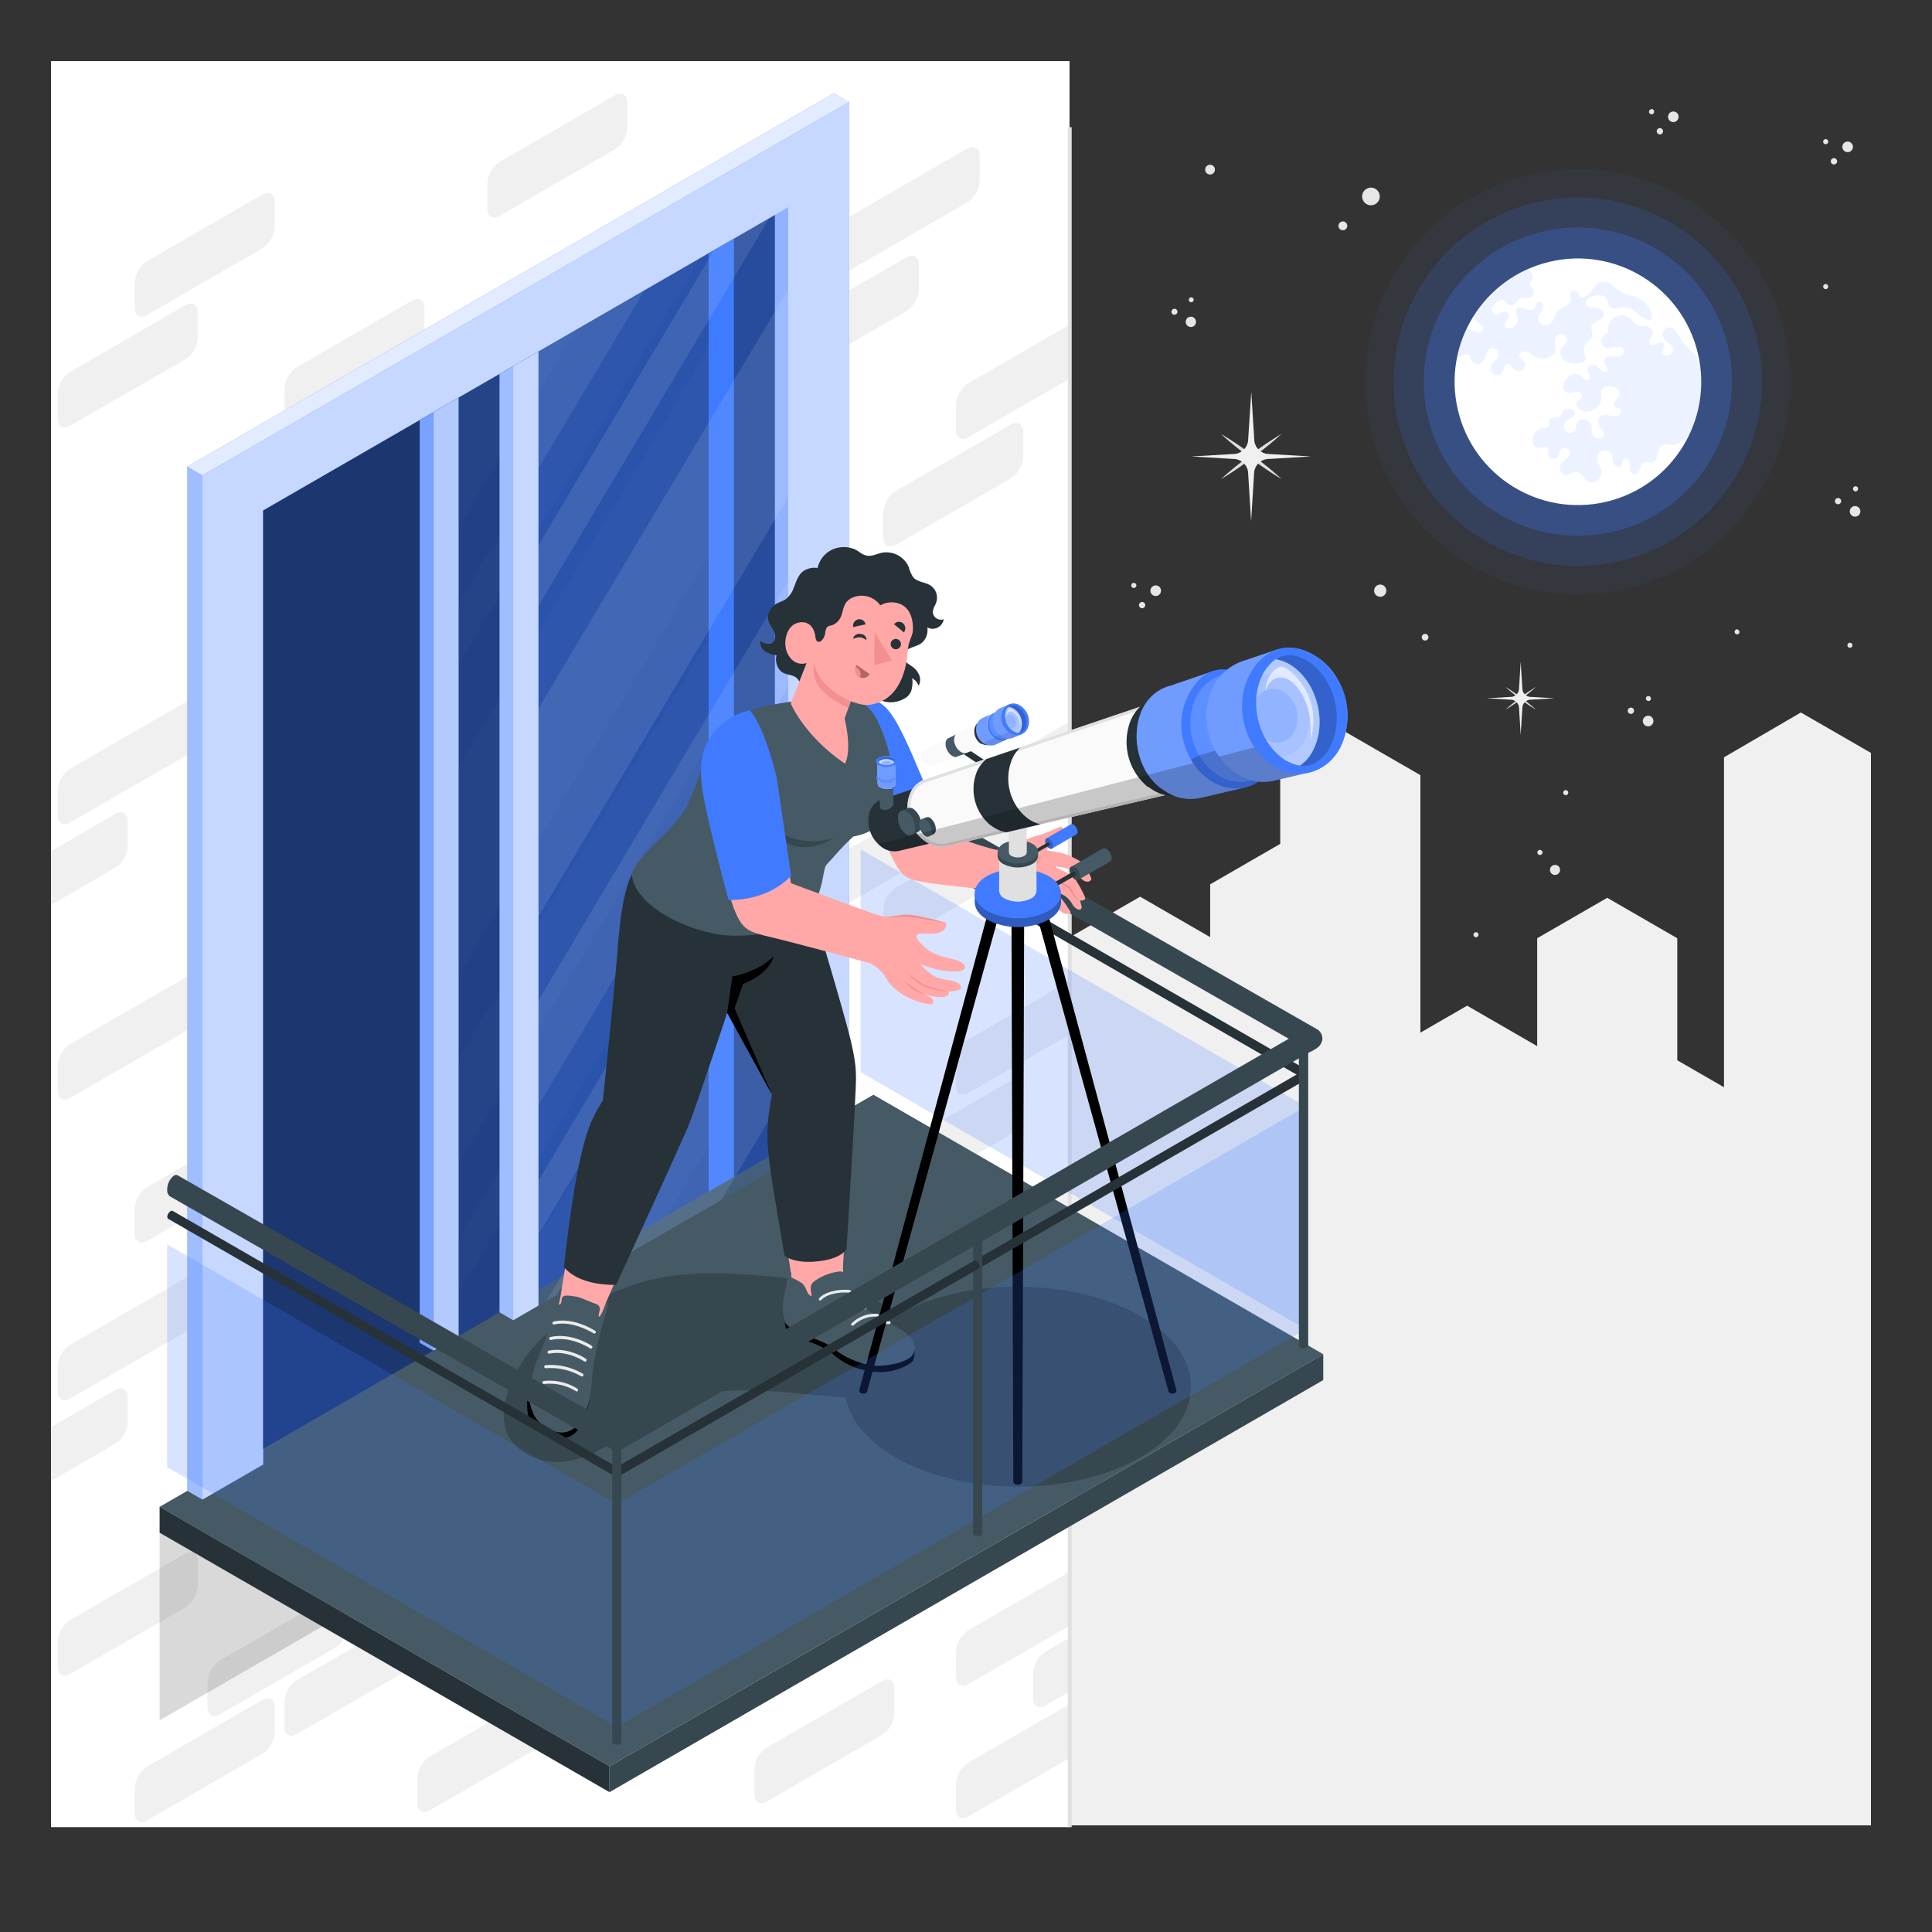 <svg xmlns="http://www.w3.org/2000/svg" viewBox="0 0 500 500"><rect x="0" y="0" width="500" height="500" fill="#333333" stroke="none"/><g id="freepik--City--inject-2"><polygon id="freepik--city--inject-2" points="484.2 194.85 484.2 472.4 276.93 472.4 276.93 242.53 295.06 232.06 313.19 242.53 313.19 228.86 331.32 218.39 331.32 193.63 343.41 186.65 367.6 200.61 367.6 267.25 379.69 260.27 397.82 270.74 397.82 242.82 415.95 232.35 434.08 242.82 434.08 274.4 446.17 281.38 446.17 195.99 466.06 184.39 484.2 194.85" style="fill:#f0f0f0"></polygon></g><g id="freepik--Wall--inject-2"><g id="freepik--wall--inject-2"><rect x="13.2" y="15.81" width="263.59" height="457.05" style="fill:#fff"></rect><g id="freepik--Bricks--inject-2"><path d="M160.32,91.6v6.51c0,2,1.44,2.88,3.21,1.85l29.78-17.19a7.11,7.11,0,0,0,3.22-5.57V70.69c0-2-1.44-2.88-3.22-1.86L163.53,86A7.11,7.11,0,0,0,160.32,91.6Z" style="fill:#f0f0f0"></path><path d="M126.12,47.44V54c0,2,1.44,2.88,3.21,1.85l29.78-17.19A7.11,7.11,0,0,0,162.33,33V26.53c0-2.05-1.44-2.88-3.22-1.86l-29.78,17.2A7.11,7.11,0,0,0,126.12,47.44Z" style="fill:#f0f0f0"></path><path d="M195.25,457.84v6.51c0,2,1.44,2.88,3.22,1.86L228.25,449a7.09,7.09,0,0,0,3.22-5.57v-6.51c0-2.05-1.44-2.88-3.22-1.86l-29.78,17.2A7.09,7.09,0,0,0,195.25,457.84Z" style="fill:#f0f0f0"></path><path d="M276.85,406.75l-26.22,15.14a7.11,7.11,0,0,0-3.22,5.57V434c0,2,1.44,2.89,3.22,1.86l26.22-15.14Z" style="fill:#f0f0f0"></path><path d="M270.57,441.39l6.28-3.63V423.82l-6.28,3.63a7.09,7.09,0,0,0-3.22,5.57v6.51C267.35,441.58,268.79,442.41,270.57,441.39Z" style="fill:#f0f0f0"></path><path d="M261.6,109.87l-29.78,17.19a7.17,7.17,0,0,0-3.22,5.58v6.51c0,2,1.45,2.88,3.22,1.85l29.78-17.19a7.11,7.11,0,0,0,3.22-5.57v-6.51C264.82,109.68,263.38,108.84,261.6,109.87Z" style="fill:#f0f0f0"></path><path d="M67.87,290,38.09,307.2a7.11,7.11,0,0,0-3.21,5.57v6.51c0,2.05,1.44,2.88,3.21,1.86l29.78-17.2a7.09,7.09,0,0,0,3.22-5.57v-6.51C71.09,289.81,69.65,289,67.87,290Z" style="fill:#f0f0f0"></path><path d="M151.11,211.54v6.51c0,2,1.44,2.88,3.22,1.85l29.78-17.19a7.11,7.11,0,0,0,3.22-5.57v-6.51c0-2-1.44-2.89-3.22-1.86L154.33,206A7.11,7.11,0,0,0,151.11,211.54Z" style="fill:#f0f0f0"></path><path d="M276.85,186.74l-26.22,15.14a7.12,7.12,0,0,0-3.22,5.57V214c0,2,1.44,2.88,3.22,1.85l26.22-15.13Z" style="fill:#f0f0f0"></path><path d="M112.37,184.58v6.51c0,2,1.44,2.88,3.22,1.85l29.78-17.19a7.13,7.13,0,0,0,3.21-5.57v-6.51c0-2-1.44-2.88-3.21-1.86L115.59,179A7.09,7.09,0,0,0,112.37,184.58Z" style="fill:#f0f0f0"></path><path d="M234.59,66.6,204.81,83.8a7.09,7.09,0,0,0-3.22,5.57v6.51c0,2.05,1.44,2.88,3.22,1.85l29.78-17.19A7.11,7.11,0,0,0,237.8,75V68.46C237.8,66.41,236.36,65.58,234.59,66.6Z" style="fill:#f0f0f0"></path><path d="M29.83,210.65,13.2,220.26v13.93l16.63-9.6A7.09,7.09,0,0,0,33.05,219v-6.51C33.05,210.46,31.61,209.63,29.83,210.65Z" style="fill:#f0f0f0"></path><path d="M154.33,288.37l29.78-17.19a7.11,7.11,0,0,0,3.22-5.57V259.1c0-2.06-1.44-2.89-3.22-1.86l-29.78,17.19a7.11,7.11,0,0,0-3.22,5.57v6.51C151.11,288.57,152.55,289.4,154.33,288.37Z" style="fill:#f0f0f0"></path><path d="M247.41,274.52V281c0,2.05,1.44,2.88,3.22,1.86l26.22-15.14V253.81L250.63,269A7.14,7.14,0,0,0,247.41,274.52Z" style="fill:#f0f0f0"></path><path d="M131.16,439.86l29.78-17.2a7.09,7.09,0,0,0,3.22-5.57v-6.51c0-2.05-1.44-2.88-3.22-1.86l-29.78,17.2a7.09,7.09,0,0,0-3.22,5.57V438C127.94,440.05,129.38,440.88,131.16,439.86Z" style="fill:#f0f0f0"></path><path d="M34.88,73.13v6.51c0,2,1.44,2.88,3.21,1.85L67.87,64.3a7.09,7.09,0,0,0,3.22-5.57V52.22c0-2-1.44-2.88-3.22-1.86L38.09,67.56A7.11,7.11,0,0,0,34.88,73.13Z" style="fill:#f0f0f0"></path><path d="M276.85,304.56,250.63,319.7a7.09,7.09,0,0,0-3.22,5.57v6.51c0,2.05,1.44,2.88,3.22,1.86l26.22-15.14Z" style="fill:#f0f0f0"></path><path d="M73.62,100.56v6.51c0,2.05,1.44,2.88,3.22,1.86l29.78-17.2a7.09,7.09,0,0,0,3.22-5.57V79.65c0-2.05-1.44-2.88-3.22-1.86L76.84,95A7.09,7.09,0,0,0,73.62,100.56Z" style="fill:#f0f0f0"></path><path d="M47.94,79,18.16,96.23a7.11,7.11,0,0,0-3.22,5.57v6.51c0,2.06,1.44,2.89,3.22,1.86L47.94,93a7.11,7.11,0,0,0,3.22-5.58V80.9C51.16,78.84,49.72,78,47.94,79Z" style="fill:#f0f0f0"></path><path d="M38.09,471.09,67.87,453.9a7.11,7.11,0,0,0,3.22-5.58v-6.51c0-2.05-1.44-2.88-3.22-1.85L38.09,457.15a7.13,7.13,0,0,0-3.21,5.57v6.51C34.88,471.28,36.32,472.12,38.09,471.09Z" style="fill:#f0f0f0"></path><path d="M89.9,420.91V414.4c0-2-1.44-2.89-3.22-1.86L56.9,429.73a7.13,7.13,0,0,0-3.21,5.58v6.5c0,2.06,1.44,2.89,3.21,1.86l29.78-17.19A7.11,7.11,0,0,0,89.9,420.91Z" style="fill:#f0f0f0"></path><path d="M47.94,181.74,18.16,198.93a7.13,7.13,0,0,0-3.22,5.58V211c0,2,1.44,2.88,3.22,1.85l29.78-17.19a7.11,7.11,0,0,0,3.22-5.57V183.6C51.16,181.55,49.72,180.72,47.94,181.74Z" style="fill:#f0f0f0"></path><path d="M47.94,253,18.16,270.2a7.09,7.09,0,0,0-3.22,5.57v6.51c0,2.05,1.44,2.88,3.22,1.86l29.78-17.2a7.09,7.09,0,0,0,3.22-5.57v-6.51C51.16,252.81,49.72,252,47.94,253Z" style="fill:#f0f0f0"></path><path d="M29.83,359.72l-16.63,9.6v13.94l16.63-9.6a7.11,7.11,0,0,0,3.22-5.57v-6.51C33.05,359.53,31.61,358.69,29.83,359.72Z" style="fill:#f0f0f0"></path><path d="M47.94,330.81,18.16,348a7.11,7.11,0,0,0-3.22,5.57v6.51c0,2.05,1.44,2.89,3.22,1.86l29.78-17.19a7.11,7.11,0,0,0,3.22-5.58v-6.51C51.16,330.61,49.72,329.78,47.94,330.81Z" style="fill:#f0f0f0"></path><path d="M47.94,402.07,18.16,419.26a7.11,7.11,0,0,0-3.22,5.58v6.51c0,2,1.44,2.88,3.22,1.85L47.94,416a7.11,7.11,0,0,0,3.22-5.57v-6.51C51.16,401.88,49.72,401,47.94,402.07Z" style="fill:#f0f0f0"></path><path d="M86.68,106.47,56.9,123.66a7.14,7.14,0,0,0-3.21,5.58v6.51c0,2.05,1.44,2.88,3.21,1.85l29.78-17.19a7.11,7.11,0,0,0,3.22-5.57v-6.51C89.9,106.28,88.46,105.45,86.68,106.47Z" style="fill:#f0f0f0"></path><path d="M73.62,256.2v6.51c0,2.05,1.44,2.88,3.22,1.86l29.78-17.2a7.09,7.09,0,0,0,3.22-5.57v-6.51c0-2-1.44-2.88-3.22-1.85L76.84,250.63A7.09,7.09,0,0,0,73.62,256.2Z" style="fill:#f0f0f0"></path><path d="M189.86,189.2v6.51c0,2,1.44,2.89,3.22,1.86l29.78-17.19a7.13,7.13,0,0,0,3.21-5.58v-6.51c0-2-1.44-2.88-3.21-1.85l-29.78,17.19A7.11,7.11,0,0,0,189.86,189.2Z" style="fill:#f0f0f0"></path><path d="M247.41,104.74v6.51c0,2.06,1.44,2.89,3.22,1.86L276.85,98V84L250.63,99.17A7.14,7.14,0,0,0,247.41,104.74Z" style="fill:#f0f0f0"></path><path d="M244.88,215.38v-6.51c0-2.05-1.44-2.88-3.21-1.86l-29.78,17.2a7.09,7.09,0,0,0-3.22,5.57v6.51c0,2.05,1.44,2.88,3.22,1.86L241.67,221A7.11,7.11,0,0,0,244.88,215.38Z" style="fill:#f0f0f0"></path><path d="M164.18,168.15l-29.79,17.2a7.11,7.11,0,0,0-3.21,5.57v6.51c0,2,1.44,2.88,3.21,1.86l29.79-17.2a7.11,7.11,0,0,0,3.21-5.57V170C167.39,168,166,167.13,164.18,168.15Z" style="fill:#f0f0f0"></path><path d="M89.9,304.71V298.2c0-2.05-1.44-2.88-3.22-1.85L56.9,313.54a7.13,7.13,0,0,0-3.21,5.57v6.51c0,2.05,1.44,2.88,3.21,1.86l29.78-17.2A7.09,7.09,0,0,0,89.9,304.71Z" style="fill:#f0f0f0"></path><path d="M209.86,372.33l29.78-17.19a7.14,7.14,0,0,0,3.21-5.58v-6.51c0-2.05-1.44-2.88-3.21-1.85l-29.78,17.19a7.11,7.11,0,0,0-3.22,5.57v6.51C206.64,372.52,208.08,373.35,209.86,372.33Z" style="fill:#f0f0f0"></path><path d="M222.86,383.52l-29.78,17.19a7.11,7.11,0,0,0-3.22,5.57v6.51c0,2,1.44,2.88,3.22,1.86l29.78-17.19a7.14,7.14,0,0,0,3.21-5.58v-6.51C226.07,383.32,224.63,382.49,222.86,383.52Z" style="fill:#f0f0f0"></path><path d="M151.11,352.32v-6.51c0-2.05-1.44-2.88-3.21-1.86l-29.78,17.2a7.09,7.09,0,0,0-3.22,5.57v6.51c0,2,1.44,2.88,3.22,1.86l29.78-17.2A7.11,7.11,0,0,0,151.11,352.32Z" style="fill:#f0f0f0"></path><path d="M144.22,445.77v-6.51c0-2.05-1.44-2.89-3.22-1.86l-29.78,17.19a7.13,7.13,0,0,0-3.21,5.58v6.51c0,2.05,1.44,2.88,3.21,1.85L141,451.34A7.11,7.11,0,0,0,144.22,445.77Z" style="fill:#f0f0f0"></path><path d="M76.84,448.76l29.78-17.2a7.09,7.09,0,0,0,3.22-5.57v-6.51c0-2.05-1.44-2.88-3.22-1.86l-29.78,17.2a7.09,7.09,0,0,0-3.22,5.57v6.51C73.62,449,75.06,449.78,76.84,448.76Z" style="fill:#f0f0f0"></path><path d="M261.6,279.65l-29.78,17.19a7.16,7.16,0,0,0-3.22,5.57v6.51c0,2.05,1.45,2.89,3.22,1.86l29.78-17.19a7.13,7.13,0,0,0,3.22-5.58V281.5C264.82,279.45,263.38,278.62,261.6,279.65Z" style="fill:#f0f0f0"></path><path d="M125.43,84.14,95.65,101.33a7.11,7.11,0,0,0-3.22,5.57v6.51c0,2.06,1.44,2.89,3.22,1.86l29.78-17.19a7.11,7.11,0,0,0,3.22-5.57V86C128.65,83.94,127.21,83.11,125.43,84.14Z" style="fill:#f0f0f0"></path><path d="M250.31,38.46,220.53,55.65a7.13,7.13,0,0,0-3.21,5.58v6.5c0,2.06,1.44,2.89,3.21,1.86L250.31,52.4a7.11,7.11,0,0,0,3.22-5.57V40.32C253.53,38.27,252.09,37.43,250.31,38.46Z" style="fill:#f0f0f0"></path><path d="M128.65,350.85v-6.51c0-2-1.44-2.88-3.22-1.86l-29.78,17.2a7.09,7.09,0,0,0-3.22,5.57v6.51c0,2.05,1.44,2.88,3.22,1.85l29.78-17.19A7.11,7.11,0,0,0,128.65,350.85Z" style="fill:#f0f0f0"></path><path d="M231.82,243.71l29.78-17.2a7.09,7.09,0,0,0,3.22-5.57v-6.51c0-2.05-1.44-2.88-3.22-1.86l-29.78,17.2a7.15,7.15,0,0,0-3.22,5.57v6.51C228.6,243.9,230.05,244.73,231.82,243.71Z" style="fill:#f0f0f0"></path><path d="M167.39,260.05v-6.51c0-2-1.44-2.89-3.21-1.86l-29.79,17.19a7.13,7.13,0,0,0-3.21,5.58V281c0,2.05,1.44,2.88,3.21,1.85l29.79-17.19A7.13,7.13,0,0,0,167.39,260.05Z" style="fill:#f0f0f0"></path><path d="M276.85,441l-26.22,15.13a7.13,7.13,0,0,0-3.22,5.58v6.51c0,2.05,1.44,2.88,3.22,1.85l26.22-15.13Z" style="fill:#f0f0f0"></path></g><rect x="276.35" y="32.92" width="1" height="439.94" style="fill:#e0e0e0"></rect></g></g><g id="freepik--Moon--inject-2"><g id="freepik--moon--inject-2"><circle cx="408.36" cy="98.79" r="55.03" transform="translate(-7.22 37.07) rotate(-5.15)" style="fill:#407BFF;opacity:0.05"></circle><circle cx="408.36" cy="98.79" r="47.67" transform="translate(-10.02 60.35) rotate(-8.35)" style="fill:#407BFF;opacity:0.15"></circle><circle cx="408.36" cy="98.79" r="39.89" transform="translate(-8.56 46.84) rotate(-6.5)" style="fill:#407BFF;opacity:0.25"></circle><g id="freepik--moon--inject-2"><circle cx="408.36" cy="98.79" r="31.91" transform="translate(-11.77 96.46) rotate(-13.28)" style="fill:#fff"></circle><path d="M396.6,114.08a1.83,1.83,0,0,0,1.35,1.76c.84.13,1.85-.55,2.45,0s.16,1.26.29,1.91a1.48,1.48,0,0,0,2.62.38c.23-.45.21-1,.46-1.44a1.32,1.32,0,0,1,2.39,1.11c-.24.67-1,1-1.5,1.48a2.52,2.52,0,0,0-.94,2.19,1.64,1.64,0,0,0,1.71,1.44,6.22,6.22,0,0,0,1.37-.57,2.54,2.54,0,0,1,2.85.77c.24.31.41.68.66,1a2.35,2.35,0,0,0,3.18.17,2.89,2.89,0,0,0,.71-3.22c-.19-.48-.5-.9-.68-1.38a2.48,2.48,0,0,1,.66-2.74,1.94,1.94,0,0,1,2.68.26c.52.71.4,1.69.64,2.54s1.32,1.62,1.94,1,.2-1.55.79-2,1.26.1,1.47.69a7.24,7.24,0,0,1,.15,1.87c0,.63.38,1.33,1,1.44s1.27-.64,1.54-1.33.51-1.5,1.19-1.76,1.46.16,2.16,0c1.72-.49.9-3.62,2.47-4.48,1-.55,2.24.23,3.34,0a9.55,9.55,0,0,0,1.93-1.15,4.36,4.36,0,0,1,1.13-.35A31.68,31.68,0,0,0,440,94.73a9.79,9.79,0,0,0-1.91-3.48,31,31,0,0,1-2.75-2.87c-.56-.82-.87-1.8-1.49-2.59a2.26,2.26,0,0,0-2.6-.91,1.82,1.82,0,0,0-.9,1.89,2.89,2.89,0,0,0,1.2,1.83c.53.41,1.2.72,1.46,1.34a1.51,1.51,0,0,1-.52,1.73,2.06,2.06,0,0,1-1.85.28c-1.08-.34-.37-1.3-.13-2,.16-.47.12-1.1-.33-1.31s-.93.12-1.37.33a2.71,2.71,0,0,1-1.11.27.87.87,0,0,1-.48-.08c-.48-.23-.46-1-.21-1.42a4.74,4.74,0,0,0,.75-1.42,1.62,1.62,0,0,0-.85-1.56,3.78,3.78,0,0,0-1.82-.42,2.25,2.25,0,0,1-1.87-.63c-.52-.46-.92-1-1.48-1.43A3.52,3.52,0,0,0,416.12,85a2.07,2.07,0,0,1-.22,1.29,3.1,3.1,0,0,1-.78.54,1.83,1.83,0,0,0,.33,3.06c1.09.42,2.32-.18,3.43-.15,1.85,0,1.95,2.24.12,2.5-.56.09-1.59-.1-2.43,0s-1.39.36-1.34,1.28,1.25,1.8.67,2.49a1,1,0,0,1-1.23,0,7.74,7.74,0,0,1-1-.93,2.06,2.06,0,0,0-1.84-.58,1.31,1.31,0,0,0-1,1.5c.18.66,1,1.19.76,1.83s-1,.61-1.48.33-.86-.77-1.36-1.06c-1.17-.65-2.69,0-3.51,1.09s-1,2.83.22,3.34c.73.32,1.55,0,2.34-.13s1.82.47,1.59,1.23c-.15.5-.76.7-1.1,1.11a1.55,1.55,0,0,0,.18,2,2.87,2.87,0,0,0,2,.75c1.81,0,3.73-1.21,3.9-3,.09-1-.3-2.13.33-2.9a2.29,2.29,0,0,1,1.93-.63,3.35,3.35,0,0,1,1.81.52,1.64,1.64,0,0,1,.72,1.64c-.15.61-.7,1-1.09,1.5s-.6,1.29-.1,1.66c.33.25.81.17,1.16.38.68.41.34,1.56-.38,1.88a3.69,3.69,0,0,1-2.32-.06,2.64,2.64,0,0,0-2.27.25c-.88.72-.56,2.19.17,3.06.4.48.94,1,.89,1.6a1.3,1.3,0,0,1-.85,1,1.88,1.88,0,0,1-2.42-1.36,10.77,10.77,0,0,1,0-1.27,2.42,2.42,0,0,0-1.58-2.18,1.9,1.9,0,0,0-2.33,1.09c-.18.52-.09,1.11-.32,1.61a1.62,1.62,0,0,1-2.62.21,2,2,0,0,1,.54-2.77c.7-.47,1.8-.72,1.87-1.57a1.13,1.13,0,0,0-.27-.78,1.8,1.8,0,0,0-2.94.42,3.06,3.06,0,0,1-.35.88c-.66.84-2.42,0-2.92,1-.24.47,0,1.08-.21,1.55s-1.06.52-1.67.61A3.15,3.15,0,0,0,396.6,114.08ZM377.08,92.41a5,5,0,0,0,1.19-.36c.7-.27,1.61-.45,2.1.12.3.35.31.86.53,1.26a1.66,1.66,0,0,0,2,.65,2.69,2.69,0,0,0,1.49-1.62,5.34,5.34,0,0,1,.79-1.86,1.55,1.55,0,0,1,2.63,1.48c-.26.92-1.28,1.4-1.75,2.23a2,2,0,0,0,.45,2.47,1.66,1.66,0,0,0,2.36-.46c.38-.7.27-1.78,1-2.06.91-.35,1.49,1,2.3,1.52a1.62,1.62,0,0,0,2.06-2.48c-.32-.32-.78-.52-1-.93-.37-.83.77-1.63,1.66-1.44a9.31,9.31,0,0,1,2.34,1.34,4.17,4.17,0,0,0,4.18-.13,2.46,2.46,0,0,0,1-1.11c.51-1.24-.43-2.8.29-3.93a1.53,1.53,0,0,1,2.72,1.37c-.27.72-1,1.14-1.4,1.81a2.55,2.55,0,0,0,1.17,3.23,5.88,5.88,0,0,0,3.71.44,2,2,0,0,0,1.17-.45c.83-.86-.33-2.26-.17-3.45.18-1.36,2-2,2.17-3.42.08-.74-.41-1.5-.2-2.22.4-1.35,2.72-1.27,3.13-2.62a1.57,1.57,0,0,0-.61-1.62,3.13,3.13,0,0,0-1.74-.56c-.82-.06-1.86-.1-2.17-.86s.59-1.65,1.44-2a4.35,4.35,0,0,1,2.38-.33A2.21,2.21,0,0,1,416.1,78a5.66,5.66,0,0,0,.16.82,2,2,0,0,0,2.1,1,14.06,14.06,0,0,1,2.48-.33c2.32.19,3.67,3.18,6,3.31a.8.8,0,0,0,.66-.2.9.9,0,0,0,.09-.67,6.64,6.64,0,0,0-4-5c-1.31-.53-2.8-.62-4-1.32a22.12,22.12,0,0,1-2.38-1.86,3.45,3.45,0,0,0-2.8-.84c-1.15.28-1.86,1.41-2.56,2.36s-1.77,1.93-2.93,1.64a3,3,0,0,0-1.06-1.58c-.55-.34-1.45-.14-1.57.49-.08.43.22.83.3,1.26.18,1-.69,1.77-1.54,2.22A5,5,0,0,0,402.69,81a7.46,7.46,0,0,0-.43,1.23,2.83,2.83,0,0,1-2,1.91,1.81,1.81,0,0,1-2.15-1.38,2.8,2.8,0,0,1,.6-1.81,3.26,3.26,0,0,0,.66-1.81c0-.65-.7-1.29-1.3-1s-.64,1.37-1.2,1.88-1.53.19-2.27-.12-1.77-.46-2.17.23.14,1.4.3,2.11a2.18,2.18,0,0,1-3.19,2.4c-.62-1,1.33-2.2.91-3.34-.3-.79-1.47-.77-2.19-.33a2.32,2.32,0,0,1-1.17.54c-.7,0-1.13-.85-1-1.53a3.58,3.58,0,0,1,1.18-1.68c.47-.44,1.1-.91,1.69-.67.39.16.6.57.91.87a1.78,1.78,0,0,0,2.4,0,10.12,10.12,0,0,1,.88-1.08c.88-.66,2.25,0,3.19-.56a1.43,1.43,0,0,0,.38-2c-.26-.35-.71-.6-.79-1-.14-.78.8-1.38.77-2.21a2.86,2.86,0,0,0-1.14-1.93l0,0a32.05,32.05,0,0,0-14.22,12.23,3,3,0,0,0,.87,1.34,14.57,14.57,0,0,1,1.25.94,1,1,0,0,1,.11,1.41,1.24,1.24,0,0,1-.83.25,5.12,5.12,0,0,1-2.82-.79l-.25-.16A31.47,31.47,0,0,0,377.08,92.41Z" style="fill:#407BFF;opacity:0.1"></path></g></g></g><g id="freepik--Stars--inject-2"><g id="freepik--stars--inject-2"><path d="M323.83,117.57a92.71,92.71,0,0,1,7.84-5.28c-2.29,2.11-4.68,4-7.1,5.84,2.42,1.83,4.81,3.73,7.1,5.85a90.5,90.5,0,0,1-7.84-5.29A89,89,0,0,1,316,124c2.29-2.12,4.68-4,7.1-5.85-2.42-1.83-4.81-3.72-7.1-5.84A88.87,88.87,0,0,1,323.83,117.57Z" style="fill:#e0e0e0"></path><path d="M324.62,114.12l-.79-12.76L323,114.12a3.89,3.89,0,0,1-3.84,3.38l-10.87.63,10.87.64a3.87,3.87,0,0,1,3.84,3.38l.79,12.76.79-12.76a3.87,3.87,0,0,1,3.84-3.38l10.87-.64-10.87-.63A3.89,3.89,0,0,1,324.62,114.12Z" style="fill:#f0f0f0"></path><path d="M393.56,180.44a46.26,46.26,0,0,1,3.95-2.66c-1.15,1.07-2.36,2-3.57,2.94,1.21.92,2.42,1.88,3.57,2.94a44,44,0,0,1-3.95-2.66,42.5,42.5,0,0,1-3.94,2.66c1.15-1.06,2.35-2,3.57-2.94a44.51,44.51,0,0,1-3.57-2.94A44.58,44.58,0,0,1,393.56,180.44Z" style="fill:#e0e0e0"></path><path d="M394,178.45l-.45-7.23-.44,7.23a2.2,2.2,0,0,1-2.18,1.91l-6.15.36,6.15.36a2.2,2.2,0,0,1,2.18,1.92l.44,7.23L394,183a2.2,2.2,0,0,1,2.18-1.92l6.15-.36-6.15-.36A2.2,2.2,0,0,1,394,178.45Z" style="fill:#f0f0f0"></path><path d="M299.11,151.51a1.37,1.37,0,1,0,1.36,1.36A1.36,1.36,0,0,0,299.11,151.51Zm-3.53,4.28a.81.81,0,0,0-.81.81.81.81,0,1,0,1.62,0A.81.81,0,0,0,295.58,155.79Zm62.22-4.39a1.58,1.58,0,1,0,.89,2A1.59,1.59,0,0,0,357.8,151.4ZM478.17,36.64A1.37,1.37,0,1,0,479.54,38,1.36,1.36,0,0,0,478.17,36.64Zm-5.92,38.14a.65.65,0,0,0,.84-.37.65.65,0,0,0-1.21-.48A.67.67,0,0,0,472.25,74.78ZM346.44,58.13a1.14,1.14,0,1,0,1.41-.78A1.14,1.14,0,0,0,346.44,58.13Zm-38,20.08a.64.64,0,0,0-.27-1.25.65.65,0,0,0-.49.76A.64.64,0,0,0,308.46,78.21Zm60.68,85.9a.86.86,0,1,0,.49,1.12A.86.86,0,0,0,369.14,164.11ZM352.61,50.22a2.28,2.28,0,1,0,2.82-1.57A2.29,2.29,0,0,0,352.61,50.22ZM472.49,36a.66.66,0,1,0,.66.66A.66.66,0,0,0,472.49,36ZM293.43,150.85a.66.66,0,1,0,.66.66A.67.67,0,0,0,293.43,150.85Zm182-109.12a.82.82,0,0,0-.82-.81.81.81,0,0,0-.81.81.82.82,0,0,0,.81.82A.82.82,0,0,0,475.46,41.73ZM303.8,79.91a.81.81,0,0,0-.6,1,.78.78,0,1,0,.6-1Zm146,83a.65.65,0,1,0,.37.85A.66.66,0,0,0,449.77,163ZM307.92,82a1.33,1.33,0,1,0,1.57,1A1.32,1.32,0,0,0,307.92,82Zm74.29,159.3a.65.65,0,1,0,.37.85A.66.66,0,0,0,382.21,241.27Zm20.7-17.37a1.3,1.3,0,1,0,.73,1.69A1.31,1.31,0,0,0,402.91,223.9ZM479,166.39a.65.65,0,1,0-.48,1.21.65.65,0,0,0,.48-1.21ZM398.75,220a.65.65,0,0,0-.84.37.64.64,0,0,0,.37.84.65.65,0,1,0,.47-1.21Zm28-38.57a.66.66,0,0,0,.5-.78.65.65,0,0,0-.78-.5.64.64,0,0,0-.5.78A.65.65,0,0,0,426.73,181.4Zm7.68-151.16A1.37,1.37,0,1,0,433,31.6,1.37,1.37,0,0,0,434.41,30.24Zm-7-2a.66.66,0,1,0,.65.65A.65.65,0,0,0,427.37,28.22Zm-1.19,157a1.37,1.37,0,1,0,1.62,1A1.37,1.37,0,0,0,426.18,185.26Zm3.34-152.11a.82.82,0,0,0-.82.82.82.82,0,0,0,.82.81.81.81,0,0,0,.81-.81A.82.82,0,0,0,429.52,33.15ZM405.45,204.53a.64.64,0,0,0-.84.37.65.65,0,0,0,.36.84.65.65,0,1,0,.48-1.21ZM313.16,42.64a1.26,1.26,0,1,0,1.26,1.26A1.25,1.25,0,0,0,313.16,42.64ZM421.9,183.15a.81.81,0,1,0,.35,1.59.81.81,0,0,0-.35-1.59Zm58.45-56a.66.66,0,1,0-.78-.5A.66.66,0,0,0,480.35,127.17ZM479.8,131a1.37,1.37,0,1,0,1.63,1.05A1.38,1.38,0,0,0,479.8,131Zm-4.27-2.11a.83.83,0,0,0-.63,1,.81.81,0,1,0,.63-1Z" style="fill:#e6e6e6"></path></g></g><g id="freepik--Balcony--inject-2"><g id="freepik--balcony--inject-2"><polygon id="freepik--Shadow--inject-2" points="226.05 338.56 41.31 445.22 41.31 389.98 226.03 283.33 226.05 338.56" style="opacity:0.15"></polygon><g id="freepik--Floor--inject-2"><polygon points="41.32 389.97 226.04 283.32 342.46 350.47 157.74 457.11 41.32 389.97" style="fill:#455a64"></polygon><polygon points="41.32 389.97 41.32 396.67 157.74 463.81 157.74 457.11 41.32 389.97" style="fill:#263238"></polygon><polygon points="157.74 457.11 342.46 350.47 342.46 357.16 157.74 463.81 157.74 457.11" style="fill:#37474f"></polygon></g><g id="freepik--Door--inject-2"><polygon points="52.39 388.09 52.39 123.03 219.7 26.43 219.71 291.49 203.99 300.56 203.99 53.66 68.11 132.11 68.11 379.01 52.39 388.09" style="fill:#407BFF"></polygon><polygon points="52.39 388.09 52.39 123.03 219.7 26.43 219.71 291.49 203.99 300.56 203.99 53.66 68.11 132.11 68.11 379.01 52.39 388.09" style="fill:#fff;opacity:0.7"></polygon><polygon points="52.39 388.09 48.48 385.83 48.48 120.76 52.39 123.03 52.39 388.09" style="fill:#407BFF"></polygon><polygon points="52.39 388.09 48.48 385.83 48.48 120.76 52.39 123.03 52.39 388.09" style="fill:#fff;opacity:0.5"></polygon><polygon points="48.48 120.76 215.78 24.17 219.7 26.43 52.39 123.03 48.48 120.76" style="fill:#407BFF"></polygon><polygon points="48.48 120.76 215.78 24.17 219.7 26.43 52.39 123.03 48.48 120.76" style="fill:#fff;opacity:0.85"></polygon><polygon points="203.98 300.56 200.08 298.31 200.08 55.92 203.99 53.66 203.98 300.56" style="fill:#407BFF"></polygon><polygon points="203.98 300.56 200.08 298.31 200.08 55.92 203.99 53.66 203.98 300.56" style="fill:#fff;opacity:0.5"></polygon><g id="freepik--Window--inject-2"><polygon points="200.53 298.49 68.1 374.95 68.1 132.12 200.53 55.66 200.53 298.49" style="fill:#407BFF"></polygon><polygon points="200.53 298.49 68.1 374.95 68.1 132.12 200.53 55.66 200.53 298.49" style="opacity:0.45"></polygon><path d="M68.1,132.12V375l61.19-35.33V96.79Z" style="opacity:0.2"></path><polygon points="189.86 61.83 189.86 304.65 172.54 314.64 127.31 340.76 118.67 345.74 118.67 102.91 148.98 85.42 166.97 75.04 181.23 66.8 189.86 61.83" style="fill:#407BFF;opacity:0.15"></polygon><path d="M118.67,274v27.15l71.19-119.54V154.42Zm0-75.52v53.83l71.19-119.55V78.9Zm0,122.15v14l71.19-119.54v-14Zm0-217.69v33.4L149,85.42Zm8.64,237.85,45.23-26.11,17.32-29.1V235.72ZM167,75l-48.3,81.1v15.73L181.23,66.8Z" style="fill:#fff;opacity:0.02"></path><polygon points="108.62 108.72 112.14 106.69 112.14 349.52 108.62 347.52 108.62 108.72" style="fill:#407BFF"></polygon><polygon points="108.62 108.72 112.14 106.69 112.14 349.52 108.62 347.52 108.62 108.72" style="fill:#fff;opacity:0.3"></polygon><polygon points="118.68 102.92 112.14 106.69 112.14 349.52 118.68 345.75 118.68 102.92" style="fill:#407BFF"></polygon><polygon points="118.68 102.92 112.14 106.69 112.14 349.52 118.68 345.75 118.68 102.92" style="fill:#fff;opacity:0.6"></polygon><polygon points="189.93 61.77 183.39 65.55 183.39 308.38 189.93 304.61 189.93 61.77" style="fill:#407BFF"></polygon><polygon points="132.81 341.67 203.99 300.57 203.99 53.66 132.81 94.76 132.81 341.67" style="fill:#407BFF;opacity:0.15"></polygon><path d="M184.81,64.73l-52,87.34V167.8L199.09,56.49Zm1.85,245.84L204,281.47V231.64l-62.54,105ZM132.81,94.76v37.47l34-57.1Zm0,235.77L204,211V197L132.81,316.53Zm0-136.16V248.2L204,128.66V74.82Zm0,102.67L204,177.49V150.34L132.81,269.89Z" style="fill:#fff;opacity:0.1"></path><polygon points="129.29 96.79 132.81 94.76 132.81 341.67 129.29 339.62 129.29 96.79" style="fill:#407BFF"></polygon><polygon points="129.29 96.79 132.81 94.76 132.81 341.67 129.29 339.62 129.29 96.79" style="fill:#fff;opacity:0.5"></polygon><polygon points="139.35 90.98 132.81 94.76 132.81 341.67 139.35 337.89 139.35 90.98" style="fill:#407BFF"></polygon><polygon points="139.35 90.98 132.81 94.76 132.81 341.67 139.35 337.89 139.35 90.98" style="fill:#fff;opacity:0.7"></polygon></g></g></g><g id="freepik--railing-2--inject-2"><g id="freepik--Railing--inject-2"><path d="M339.26,272.11,225,206.68h0l-1.36-.77,0,0a2,2,0,0,1-.63-1.66,4.54,4.54,0,0,1,1.72-3.64,1,1,0,0,1,1-.08h0l113.66,65v0l1.39.79a2.84,2.84,0,0,1,1.45,2.47C342.13,271,339.26,272.11,339.26,272.11Z" style="fill:#37474f"></path><path d="M338.52,269v79.22a.6.6,0,0,1-.34.48,1.82,1.82,0,0,1-1.67,0,.58.58,0,0,1-.34-.48V269Z" style="fill:#37474f"></path><path d="M337.93,276.73,224.14,211.16a.59.59,0,0,0-.59.06,1.83,1.83,0,0,0-.83,1.44.58.58,0,0,0,.24.54l115,66.3Z" style="fill:#263238"></path><polygon points="337.93 286.34 222.72 219.8 222.72 277.46 337.93 344.01 337.93 286.34" style="fill:#407BFF;opacity:0.2"></polygon></g></g></g><g id="freepik--Shadows--inject-2"><path id="freepik--shadow--inject-2" d="M145.82,341.69c-7.06,5-13,12.08-14.93,20.51a15,15,0,0,0,0,7.73c1.71,5.57,8.05,8.72,13.88,8.44s11.16-3.26,16-6.55,9.4-7,14.8-9.23a39.41,39.41,0,0,1,11.36-2.53c13.67-1.19,27.35,2.3,41.06,1.83a22.25,22.25,0,0,0,9.59-2c2.93-1.52,5.33-4.4,5.45-7.7.16-4.22-3.27-7.67-6.73-10.1-10.4-7.32-23-10.43-35.53-11.62-11.29-1.08-24-1.82-35,1.47A69.88,69.88,0,0,0,145.82,341.69Z" style="fill:#37474f"></path><ellipse id="freepik--shadow--inject-2" cx="263.41" cy="358.86" rx="44.82" ry="25.88" style="fill:#37474f"></ellipse></g><g id="freepik--Character--inject-2"><g id="freepik--character--inject-2"><g id="freepik--Bottom--inject-2"><path d="M168.63,221.91c-6.62,6-6.5,12.21-7.6,23-.94,9.22-3.31,40-3.31,40s-4.52,4.6-7.11,18.38c-2.27,12.09-5.24,30.25-5.24,30.25l-1,4.41s-.72,3,1.59,4.66c3.29,2.33,6.7,3.94,8.74.37a18.35,18.35,0,0,0,2.37-6.42s4.71-10.79,8.76-19.72,7.43-16.49,11.78-27.27,9.78-29.07,9.78-29.07l13.21,22.61a60.23,60.23,0,0,0-.91,16.83c1,8.4,5.29,28,5.11,31.8s-1.91,8.32-.75,11.22,5.2,1.84,6.83,2.31c4.13,1.18,6,4.58,10,6.51s10.7,1.21,13.65-.42c3.6-2,1-5.54-2.49-6.79s-7.21-2.53-10.36-6.73a15.16,15.16,0,0,1-3.49-10.51c.11-2.22,2.41-38,2.73-43.56s.55-6.68-3.19-21.1c-3.27-12.59-8.93-31.86-8.93-31.86s-7.33,3.46-19.78,2.43c-15.84-1.3-23.47-8.69-23.47-8.69" style="fill:#ffa8a7"></path><path d="M165,223.86c-4.26,5.62-4.62,16.17-5.65,27.56s-3.31,33.3-3.31,33.3c-2.81,4.95-6.18,8.11-10.1,43.17,4.24,5.15,13.53,4.61,13.53,4.61s17.17-37.36,18.82-41.45,9.92-28.95,9.92-28.95l11.58,21.17a59.32,59.32,0,0,0-1.17,9.17c-.23,7.64,2.35,19.49,4.38,32.47,0,0,2.09,2.1,8.14,1.57,6.77-.59,7.94-3.25,7.94-3.25s1.95-31.7,2.16-37c.3-7.49.81-9.21-1.21-17.51s-11.16-38.57-11.16-38.57Z" style="fill:#263238"></path><path d="M152.56,362.1c-.69,3.74-1.6,6.17-3.24,8.21s-4.28,2.43-6.8,1.46-5.62-3.11-6-6.46a20.75,20.75,0,0,1,1.12-9Z"></path><path d="M145.37,333.49c-1.08-.05-2,5-3.28,10-1.35,5.35-3,7.41-4.14,11.8-1.31,5-1.32,7.32.1,10.62s7.46,7.11,11.17,3.09c3-3.27,3.63-7.25,4-12.36a64.72,64.72,0,0,1,2.33-12.25c1-4,2.31-7.31,1.44-7.85-.15.56-1.5,4.5-2,4.18-.21-.14.07-.95.17-1.44a1.74,1.74,0,0,0-.14-1.27,2.11,2.11,0,0,0-1.12-.67c-1-.33-3.43-1.48-4.49-1.71-.52-.11-1.34-.22-1.88-.28a4.56,4.56,0,0,0-1.38,0,1,1,0,0,0-.64.44,1.88,1.88,0,0,0-.13.58,4.1,4.1,0,0,1-.26,1c-.06.14-.19.31-.34.26s-.1-.33-.07-.46C144.91,336.36,145,335.93,145.37,333.49Z" style="fill:#455a64"></path><path d="M149.18,360.11a.39.39,0,0,0,.25-.71,13.48,13.48,0,0,0-8.7-2,.4.4,0,0,0-.34.45.4.4,0,0,0,.45.33A13,13,0,0,1,149,360,.31.31,0,0,0,149.18,360.11Z" style="fill:#ebebeb"></path><path d="M150.58,356.23a.4.4,0,0,0,.35-.18.39.39,0,0,0-.12-.55,16.53,16.53,0,0,0-9.62-2.2.39.39,0,0,0-.35.43.4.4,0,0,0,.43.36,16,16,0,0,1,9.11,2.07A.48.48,0,0,0,150.58,356.23Z" style="fill:#ebebeb"></path><path d="M151.39,352.38a.44.44,0,0,0,.35-.17.4.4,0,0,0-.1-.55c-.19-.13-4.63-3.12-9.62-2.11a.4.4,0,0,0-.31.47.4.4,0,0,0,.47.31c4.64-.94,9,1.95,9,2A.58.58,0,0,0,151.39,352.38Z" style="fill:#ebebeb"></path><path d="M152.89,349a.39.39,0,0,0,.25-.71c-.21-.15-5.21-3.48-10.69-2.28a.41.41,0,0,0-.31.48.4.4,0,0,0,.48.29c5.14-1.13,10,2.12,10.06,2.16A.42.42,0,0,0,152.89,349Z" style="fill:#ebebeb"></path><path d="M153.78,345.13a.42.42,0,0,0,.35-.18.39.39,0,0,0-.11-.54c-.23-.15-5.59-3.6-10.75-2.39a.4.4,0,0,0-.3.47.41.41,0,0,0,.49.29c4.81-1.13,10.07,2.25,10.12,2.28A.48.48,0,0,0,153.78,345.13Z" style="fill:#ebebeb"></path><path d="M236.47,347.79c.26,1.52.5,3.91-.66,4.85a13.87,13.87,0,0,1-10.23,2.27,17.9,17.9,0,0,1-9.83-4.3,20.92,20.92,0,0,0-7-3.56c-2.06-.73-4.14-1.26-5.13-2.57-.57-.75-.68-5.77-.68-5.77Z"></path><path d="M211.62,331l-.35.23a4.15,4.15,0,0,0-1.08.92c-.69.9-.24,2.17-.14,3.22-.67.15-1.23-1.25-1.43-1.7a4.45,4.45,0,0,0-1-1.52,11.85,11.85,0,0,0-1.62-.95c-.72-.43-1.22-.43-1.23-.82,0-.06,0-.64,0-1.1a.69.69,0,0,0-.83.53c-.17.79-.6,4.1-1,5.41a13.06,13.06,0,0,0,.3,7.16c1.29,1.63,3.72,2.58,5.93,3.45s4.71,1.59,7,3.5a20.49,20.49,0,0,0,10.66,4.13c3.92,0,8.37-1.14,9.42-2.92,1.29-2.2.29-5-5.47-7.77-1.24-.59-2.41-1.35-3.58-2.05l-.25-.15a33.81,33.81,0,0,1-4.78-3.34,8.92,8.92,0,0,1-2.89-5.73,6.47,6.47,0,0,0-.26-1.31,1.77,1.77,0,0,0-.84-1,2.38,2.38,0,0,0-1.3-.08A14.05,14.05,0,0,0,211.62,331Z" style="fill:#455a64"></path><path d="M223.86,345a.35.35,0,0,0,.23-.12,8.06,8.06,0,0,1,6-2.22.36.36,0,0,0,.4-.3.37.37,0,0,0-.31-.4,8.74,8.74,0,0,0-6.68,2.47.34.34,0,0,0,0,.49A.31.31,0,0,0,223.86,345Z" style="fill:#ebebeb"></path><path d="M220.75,343.07a.34.34,0,0,0,.23-.13,8,8,0,0,1,6-2.21.36.36,0,1,0,.09-.71,8.75,8.75,0,0,0-6.68,2.47.35.35,0,0,0,0,.5A.4.4,0,0,0,220.75,343.07Z" style="fill:#ebebeb"></path><path d="M217.63,341.2a.37.37,0,0,0,.23-.12,8,8,0,0,1,6-2.22.36.36,0,0,0,.4-.31.34.34,0,0,0-.31-.39,8.75,8.75,0,0,0-6.68,2.46.35.35,0,0,0,0,.5A.4.4,0,0,0,217.63,341.2Z" style="fill:#ebebeb"></path><path d="M214.74,339.08A.39.39,0,0,0,215,339c.89-1,4.21-2.39,6.61-2.1a.35.35,0,0,0,.4-.3.35.35,0,0,0-.31-.4c-2.74-.34-6.24,1.16-7.25,2.34a.35.35,0,0,0,0,.5A.39.39,0,0,0,214.74,339.08Z" style="fill:#ebebeb"></path><path d="M212.32,336.56a.37.37,0,0,0,.24-.12c1.24-1.49,4.83-2.18,7.27-1.88a.35.35,0,0,0,.4-.31.34.34,0,0,0-.31-.39c-2.68-.33-6.5.44-7.91,2.13a.33.33,0,0,0,.05.49A.31.31,0,0,0,212.32,336.56Z" style="fill:#ebebeb"></path><path d="M188.19,262.1l1.35-9.42s6.43-.94,10.68-5.18c0,0-.79,4.36-7.91,7.12l-2.22,6.32,9.68,22.33Z"></path></g><g id="freepik--Top--inject-2"><path d="M273.18,224.41a.13.13,0,0,1,.07-.1.43.43,0,0,1,.25-.05,12,12,0,0,1,3.82,1,3.54,3.54,0,0,1,1,.55c.9.76,1.7,2.34,3.08,2.37.63,0,1.23-.4.95-1.07l-.83-1.92a4.48,4.48,0,0,0-.76-1.35,10.5,10.5,0,0,0-2.72-1.76,14.6,14.6,0,0,0-3.12-1.27c-1.22-.32-2.48-.43-3.71-.71A.24.24,0,0,1,271,220c-.08-.11,0-.25.1-.34a8.4,8.4,0,0,1,1.71-1.32,6.09,6.09,0,0,0,2-1.77,3,3,0,0,0,.45-1.05,1.72,1.72,0,0,0-.38-1.4c-.35-.4-.8,0-1.17.12l-1.45.65a23,23,0,0,1-2.85,1.1,19.75,19.75,0,0,0-5.12,2c-.6.38-1.15.83-1.71,1.25-2.47,1.84-6,.35-8.79-.41a52.93,52.93,0,0,1-5.15-1.89c-1.62-.64-3.09-1.14-4.68-1.87,0,0-5.8-13-9.45-22-5.53-13.61-12-12.53-16.33-11.67l-1.26,11.5s4,8.4,9.64,20.11c3.89,8.11,5.79,12.32,7.37,13.49s3.42,1.64,9.82,2.45c5.19.66,11.69,1.22,13.17,1.54a26.07,26.07,0,0,1,3.64,1.18c1.38.61,3.17.38,4.67.19s2.55-.54,3.94.06a12,12,0,0,1,3.54,2.06c1.09,1,1.72,2.41,3.39,2.54.31,0,1,0,.94-.42a1,1,0,0,0-.19-.45c-.26-.38-.51-.77-.76-1.16a18.09,18.09,0,0,0-1.36-1.89,12,12,0,0,0-2-1.83c-.15-.11-.32-.23-.35-.41a27.8,27.8,0,0,1,3.23,1.5,6.51,6.51,0,0,1,2,2.32,3.11,3.11,0,0,0,1.19,1.09,1.24,1.24,0,0,0,.32.12c.7.14.92-.42.76-1s-.26-.9-.38-1.35a1.61,1.61,0,0,0,1.31-.33.59.59,0,0,0,0-.44c-.12-.33-.27-.65-.42-1a33.18,33.18,0,0,0-1.82-3.3,5.06,5.06,0,0,0-.88-1.13,5.45,5.45,0,0,0-1-.67c-.64-.34-1.28-.68-1.93-1l-1-.43C273.65,224.69,273.19,224.58,273.18,224.41Z" style="fill:#ffa8a7"></path><path d="M272.5,227.63a11,11,0,0,1,2.2.69,12.08,12.08,0,0,1,2.07,1.09l.07.05a.93.93,0,0,1,.1.1l.08.12.16.25c.11.17.21.33.3.5l.54,1a3.2,3.2,0,0,0,1.51,1.57,2,2,0,0,1-1.08-.46,4.32,4.32,0,0,1-.79-.87c-.23-.32-.43-.65-.63-1l-.3-.47-.16-.23-.08-.11h0l0,0c-.58-.4-1.28-.77-1.93-1.14S273.19,228,272.5,227.63Z" style="fill:#f28f8f"></path><path d="M269.42,221.35a3.26,3.26,0,0,1-.28.85c-.13.29-.25.58-.4.86a8.81,8.81,0,0,1-1,1.58,6.88,6.88,0,0,1-2.69,2.07,5,5,0,0,1-1.83.34c-.22,0-.22-.55,0-.55a5.36,5.36,0,0,0,3.74-1.66,9.26,9.26,0,0,0,1.31-1.63l.55-.89a6.26,6.26,0,0,1,.57-1S269.42,221.3,269.42,221.35Z" style="fill:#f28f8f"></path><path d="M243.2,212.3c-7.72-18.42-11.4-28.58-15.88-30.58-4.07-1.82-9.62-.32-9.62-.32l-1.1,11.95,12.8,26.16C235.3,218.18,240.14,215.8,243.2,212.3Z" style="fill:#407BFF"></path><path d="M190.23,242.16c17.34,0,20.19-7.86,20.19-7.86,2.92-4.86,2.44-9.49,3.57-10.63,1.44-1.45,3.75-4.38,6.85-7.18,7.07-1.25,11-6.28,10.25-14.33-.56-6.23-1.06-9-3.64-14.88s-6.42-6.45-8.86-6.48a89.74,89.74,0,0,0-18.5,1.55,70.21,70.21,0,0,0-7.66,2c-8.91,3.55-8.33,9.46-14.15,23.22-2.83,6.69-11.95,12.13-14.76,18.26C163.52,234.44,179.38,242.16,190.23,242.16Z" style="fill:#455a64"></path><path d="M216,216.75c-6.12,2.16-15.44,1-18-6.85C197.51,216.68,206.67,222.79,216,216.75Z" style="fill:#37474f"></path><g id="freepik--Head--inject-2"><path d="M242,156.62a6.52,6.52,0,0,0,.38-1,3.81,3.81,0,0,0-1.58-4.11c-1.4-.9-3.38-.85-4.46-2.11a9,9,0,0,1-1.17-2.67,6.3,6.3,0,0,0-6.89-3.69c-1.32.28-2.6,1-3.93.76s-2.07-1.19-3.18-1.66a7.24,7.24,0,0,0-5.94.17A6.85,6.85,0,0,0,211.6,147a5.15,5.15,0,0,0-3.64.78c-1.47,1-1.94,2.9-2.61,4.53a6.11,6.11,0,0,1-2.11,2.84c-1,.66-2,.67-3,1.61a4.28,4.28,0,0,0-1.51,3.18c.08,1.17.9,2.13,1.44,3.17s.7,2.53-.26,3.21-2.15.13-3.13-.4a2.75,2.75,0,0,0,1.26,2.67,7.41,7.41,0,0,0,2.92,1,4.39,4.39,0,0,0,1,4c1.39,1.36,3.26.71,4.52,2.19a14.52,14.52,0,0,0,1.34,1.68,5.18,5.18,0,0,0,4,.79,13.08,13.08,0,0,1,3.24-.24c1,.14,1.13.84,1.79,1.55a5.35,5.35,0,0,0,5,1.26,12.17,12.17,0,0,1,3.2-.53,15.36,15.36,0,0,1,3.37,1.13,7,7,0,0,0,5.77-.71,3.62,3.62,0,0,0,1.69-2.07c.14-.41.55-2.93,0-3.15a3.14,3.14,0,0,1,1.83,2,3.18,3.18,0,0,0,.17-2.82,5.15,5.15,0,0,0-1.86-2.22,15.44,15.44,0,0,1-1.48-1.07,2.2,2.2,0,0,1-.79-1.57,2.06,2.06,0,0,1,.87-1.53c1.34-1,3.23-1,4.37-2.33a4.44,4.44,0,0,0,1-3.58,2.89,2.89,0,0,0,4.24-2.11,2.14,2.14,0,0,1-2.82-1.72A4.16,4.16,0,0,1,242,156.62Z" style="fill:#263238"></path><path d="M236.25,163.08c0,1.09-.83,2.62-1.07,3.69-.47,2.13-.21,3.59-1.05,6.57-2,7.24-6.43,8.59-8.69,9-1.4.23-2.56.12-5.26-.86l-1.6,4.49s2,7.61.13,11.68c-10.65-7.25-14.06-15.6-14.06-15.6l4.09-10.46s-3,1.17-4.84-2.3c-1.42-2.69-.45-6.92,2.06-7.93s4.72.29,5.07,3.49c.24,2.28,2.24,1.17,2.55-1.12s1.16-1.45,2.35-2.2c3-1.87,1.32-4.72,4.12-6.58a5.94,5.94,0,0,1,7.78,1.72C230.43,155.06,236.51,155.37,236.25,163.08Z" style="fill:#ffa8a7"></path><path d="M221.7,172.1l3.39,2.37a2,2,0,0,1-2.84.65A2.25,2.25,0,0,1,221.7,172.1Z" style="fill:#b16668"></path><path d="M221.47,172.59a2.22,2.22,0,0,0,.78,2.53,2,2,0,0,0,.32.17c0-.09.07-.18.1-.28A2.09,2.09,0,0,0,221.47,172.59Z" style="fill:#f28f8f"></path><polygon points="226.35 163.61 226.27 172.13 230.88 170.94 226.35 163.61" style="fill:#f28f8f"></polygon><path d="M220.18,181.45c-5.23-2.2-9-6.14-9.36-9.78a7,7,0,0,0,1.16,6c2.4,3.45,7.6,5.52,7.6,5.52Z" style="fill:#f28f8f"></path><path d="M224,161.59l-3.2.7a1.72,1.72,0,0,1,1.3-2A1.6,1.6,0,0,1,224,161.59Z" style="fill:#263238"></path><path d="M233.93,163.67l-2.53-2.11a1.57,1.57,0,0,1,2.28-.27A1.74,1.74,0,0,1,233.93,163.67Z" style="fill:#263238"></path><path d="M233.13,166.39a1.33,1.33,0,1,1-1.58-1A1.32,1.32,0,0,1,233.13,166.39Z" style="fill:#263238"></path><path d="M224.25,165.53c0,.28-.67-.46-1.58-.58-1.16-.15-2.13.75-1.82.08a1.66,1.66,0,0,1,1.93-.95A1.55,1.55,0,0,1,224.25,165.53Z" style="fill:#263238"></path></g><path d="M193.93,184.57c-6.51,1.11-12.93,8.55-11.89,18.37.84,7.85,6.46,28.77,8.07,32.63,2.12,5.09,3.4,5.55,9.53,7s26.69,7,26.69,7l5.26-11-26.9-10-4.41-29.1S196.09,186.83,193.93,184.57Z" style="fill:#ffa8a7"></path><path d="M194,183.83a16.55,16.55,0,0,0-9.48,6.11c-2.3,2.87-3.66,6.44-2.88,13.43s6.91,29.53,6.91,29.53,9.76.58,16.19-6.25L201,201.15S197.84,187.76,194,183.83Z" style="fill:#407BFF"></path><path d="M228.56,237.15c1.89.46,4-.21,5.91-.18a28.37,28.37,0,0,1,4.92.73c1.71.33,3.4.71,5.1,1,.43.08.48.52.4.9a2.5,2.5,0,0,1-1.39,1.58,5.47,5.47,0,0,1-2.12.44,13.94,13.94,0,0,1-1.94,0c-.68-.06-2.29-.2-2.22.84Z" style="fill:#ffa8a7"></path><path d="M228.56,237.15a10.37,10.37,0,0,0,4,.16,18.65,18.65,0,0,1,2-.08,16.25,16.25,0,0,1,2,.21c1.31.21,2.64.49,4,.7s2.65.44,4,.59c-1.29-.38-2.6-.7-3.91-1s-2.61-.6-4-.83a13.81,13.81,0,0,0-2-.18,11.38,11.38,0,0,0-2,.18c-.67.1-1.33.21-2,.27A7.88,7.88,0,0,1,228.56,237.15Z" style="fill:#f28f8f"></path><path d="M221.66,234.89s4.29,1.62,6.9,2.26l8.66,5.32c0,.75,1.14,1.68,1.62,2.2,2.66,2.92,7.15,3.17,9.17,4s2,1.7,1.26,2.35-4.67.36-6.58-.07a36.3,36.3,0,0,1-4.45-1.43s2.19,2.71,4.51,3.52,4.89.55,5.86,2.05c.57.88-.72,1.23-1.34,1.36a15.91,15.91,0,0,1-1.72.08,1.15,1.15,0,0,1-.3,1.07,2.55,2.55,0,0,1-1,.39,10.85,10.85,0,0,1-5-.77c1,.64,1.67.8,2.08,1.39a1,1,0,0,1,0,1.1c-.28.38-1.09.17-1.55.06a18.53,18.53,0,0,1-6.89-2.88,16.92,16.92,0,0,1-2.56-2.23c-.63-.63-1-1.75-1.86-2.75a8.94,8.94,0,0,0-3.4-2.66c-3-.93-6.61-1.78-6.61-1.78S216.68,240.39,221.66,234.89Z" style="fill:#ffa8a7"></path><path d="M245.55,256.55a32.23,32.23,0,0,1-5.88-1.47,11.77,11.77,0,0,1-2.57-1.56l-2.47-1.79a26,26,0,0,0,2.27,2.06,10.14,10.14,0,0,0,2.62,1.64A19.25,19.25,0,0,0,245.55,256.55Z" style="fill:#f28f8f"></path><path d="M239.26,257.24a20.21,20.21,0,0,1-2.76-1.59c-.9-.57-1.72-1.24-2.63-1.83a12,12,0,0,0,2.4,2.16A8.06,8.06,0,0,0,239.26,257.24Z" style="fill:#f28f8f"></path></g></g></g><g id="freepik--Telescope--inject-2"><g id="freepik--telescope--inject-2"><g id="freepik--telescope--inject-2"><g id="freepik--Tripod--inject-2"><path d="M279.11,227.67l-1.93-3.33,8.16-4.71h0a.94.94,0,0,1,1,.09,3,3,0,0,1,1.36,2.35,1,1,0,0,1-.38.87h0Z" style="fill:#455a64"></path><path d="M279.51,226.79c0,.86-.61,1.22-1.36.78a3,3,0,0,1-1.36-2.35c0-.87.61-1.22,1.36-.79A3,3,0,0,1,279.51,226.79Z" style="fill:#37474f"></path><path d="M277.78,225.56l-6.4,3.67.57,1,6.4-3.67a.28.28,0,0,0,.12-.26.88.88,0,0,0-.41-.7A.27.27,0,0,0,277.78,225.56Z" style="fill:#263238"></path><path d="M270.46,233.67a1,1,0,0,0-.44-.81,1.85,1.85,0,0,0-2.13,0,1,1,0,0,0-.44.81l34.9,126.21h0a.72.72,0,0,0,.31.56,1.31,1.31,0,0,0,1.51,0,.75.75,0,0,0,.31-.56h0ZM222.35,359.88h0a.75.75,0,0,0,.31.56,1.31,1.31,0,0,0,1.51,0,.75.75,0,0,0,.31-.56h0l34.9-126.21a1,1,0,0,0-.45-.81,1.85,1.85,0,0,0-2.13,0,1,1,0,0,0-.44.81Zm42.23-126.09a2,2,0,0,0-2.34,0,1.14,1.14,0,0,0-.48.89l.48,148.72h0a.78.78,0,0,0,.34.62,1.46,1.46,0,0,0,1.65,0,.81.81,0,0,0,.34-.62h0l.49-148.72A1.12,1.12,0,0,0,264.58,233.79Z"></path><path d="M274,231.23a7.17,7.17,0,0,0-2.67-2.47,17.48,17.48,0,0,0-15.78,0,7.21,7.21,0,0,0-2.66,2.47h-.61v2.44h0c.08,1.59,1.17,3.16,3.26,4.37a17.41,17.41,0,0,0,15.78,0c2.1-1.21,3.19-2.78,3.27-4.37h0v-2.44Z" style="fill:#407BFF"></path><g style="opacity:0.25"><path d="M274,231.23a7.17,7.17,0,0,0-2.67-2.47,17.48,17.48,0,0,0-15.78,0,7.21,7.21,0,0,0-2.66,2.47h-.61v2.44h0c.08,1.59,1.17,3.16,3.26,4.37a17.41,17.41,0,0,0,15.78,0c2.1-1.21,3.19-2.78,3.27-4.37h0v-2.44Z"></path></g><path d="M271.3,226.67a17.48,17.48,0,0,0-15.78,0c-4.36,2.52-4.36,6.6,0,9.11a17.41,17.41,0,0,0,15.78,0C275.66,233.27,275.66,229.19,271.3,226.67Z" style="fill:#407BFF"></path><path d="M268.25,220.43a2.42,2.42,0,0,0-1.42-2,7.54,7.54,0,0,0-6.83,0,2.4,2.4,0,0,0-1.42,2v10.1a2.39,2.39,0,0,0,1.42,2,7.54,7.54,0,0,0,6.83,0,2.41,2.41,0,0,0,1.42-2Z" style="fill:#e0e0e0"></path><path d="M260,218.46a2.08,2.08,0,0,0,0,3.95,7.54,7.54,0,0,0,6.83,0,2.08,2.08,0,0,0,0-3.95A7.54,7.54,0,0,0,260,218.46Z" style="fill:#455a64"></path><path d="M272.26,219.6,270.77,217l6.31-3.64h0a.74.74,0,0,1,.76.07,2.32,2.32,0,0,1,1.05,1.82.74.74,0,0,1-.29.67h0Z" style="fill:#407BFF"></path><path d="M272.57,218.92c0,.67-.47,1-1.05.61a2.34,2.34,0,0,1-1.06-1.82c0-.68.48-1,1.06-.61A2.32,2.32,0,0,1,272.57,218.92Z" style="fill:#407BFF"></path><path d="M272.57,218.92c0,.67-.47,1-1.05.61a2.34,2.34,0,0,1-1.06-1.82c0-.68.48-1,1.06-.61A2.32,2.32,0,0,1,272.57,218.92Z" style="opacity:0.2"></path><path d="M271.23,218l-5,2.84.44.78,4.95-2.85a.21.21,0,0,0,.1-.2.69.69,0,0,0-.32-.55A.22.22,0,0,0,271.23,218Z" style="fill:#263238"></path><path d="M268.37,220.47a3.45,3.45,0,0,0-1.25-1.16,8.2,8.2,0,0,0-7.41,0,3.45,3.45,0,0,0-1.25,1.16h-.28v1.15h0a2.68,2.68,0,0,0,1.53,2,8.2,8.2,0,0,0,7.41,0,2.68,2.68,0,0,0,1.53-2h0v-1.15Z" style="fill:#37474f"></path><path d="M267.12,218.33a8.2,8.2,0,0,0-7.41,0c-2,1.18-2,3.1,0,4.28a8.2,8.2,0,0,0,7.41,0C269.16,221.43,269.16,219.51,267.12,218.33Z" style="fill:#455a64"></path><path d="M265.73,213.1a1.15,1.15,0,0,0-.68-.94,3.56,3.56,0,0,0-3.27,0,1.15,1.15,0,0,0-.68.94v7.48a1.15,1.15,0,0,0,.68.94,3.62,3.62,0,0,0,3.27,0,1.15,1.15,0,0,0,.68-.94Z" style="fill:#e0e0e0"></path><path d="M261.78,212.16a1,1,0,0,0,0,1.88,3.56,3.56,0,0,0,3.27,0,1,1,0,0,0,0-1.88A3.56,3.56,0,0,0,261.78,212.16Z" style="fill:#455a64"></path></g><g id="freepik--telescope--inject-2"><g id="freepik--Lens--inject-2"><path d="M228.33,206.86a4.81,4.81,0,0,0-3.18,3,8.32,8.32,0,0,0,3.16,9.43,5.44,5.44,0,0,0,4.41.89c.46-.12,51-12,51.39-12.15,1.39-.39,2.12-3.79,2.74-5.4a8.3,8.3,0,0,0-3.17-9.42c-1.48-1-4.05-3.47-5.43-3.1C277.8,190.26,228.76,206.74,228.33,206.86Z" style="fill:#263238"></path></g><path d="M231.21,208v0a1.62,1.62,0,0,1-.52.95,2.42,2.42,0,0,1-2.47.52.83.83,0,0,1-.51-.71l0-7.2h3.49Z" style="fill:#455a64"></path><path d="M230.91,204a1.27,1.27,0,0,0,.56-.54h0v0h0l.14-.33h0v0l0,0-.06.09a1.46,1.46,0,0,1-.49.41l-.35.16a3.59,3.59,0,0,1-2.86-.2,1.68,1.68,0,0,1-.48-.42l0,0,0,0h0l0-.07v0l.14.34h0a.36.36,0,0,0,0,.09,1.36,1.36,0,0,0,.5.48,3.35,3.35,0,0,0,2.74.15l.11,0h0Z" style="fill:#263238"></path><path d="M231.13,202.36a1,1,0,0,0,0-2,3.78,3.78,0,0,0-3.39-.05,1,1,0,0,0,0,2A3.74,3.74,0,0,0,231.13,202.36Z" style="fill:#407BFF"></path><path d="M231.12,203.74a1.81,1.81,0,0,0,.42-.33,2,2,0,0,0,.2-.28l.06-.15s0,0,0-.07a.62.62,0,0,0,0-.13h0v0h0v-1.29h0v0s0,.06,0,.09l0,.1a1.4,1.4,0,0,1-.66.69l-.31.14a3.78,3.78,0,0,1-3.09-.19,1.35,1.35,0,0,1-.6-.61l0-.06h0a.14.14,0,0,1,0-.06.19.19,0,0,1,0-.07.11.11,0,0,1,0-.05s0,0,0,0v1.27h0v.06a1.21,1.21,0,0,0,.69,1,3.83,3.83,0,0,0,3,.24l.14-.05Z" style="fill:#fafafa"></path><path d="M227.86,199.13a3.56,3.56,0,0,1,3.21,0,1.43,1.43,0,0,1,.54.52.84.84,0,0,1,.12.42h0v1.12a.77.77,0,0,1,0,.15,1.28,1.28,0,0,1-.66.76,3.56,3.56,0,0,1-3.21,0,1.24,1.24,0,0,1-.64-.77.61.61,0,0,1,0-.14h0v-1.12h0A1.13,1.13,0,0,1,227.86,199.13Z" style="fill:#ebebeb"></path><path d="M227,200.41a1.22,1.22,0,0,0,.69,1,3.77,3.77,0,0,0,3.4,0,1.19,1.19,0,0,0,.71-.95c0-.11,0-.87,0-1a1.16,1.16,0,0,0-.69-1,3.74,3.74,0,0,0-3.4-.05,1.21,1.21,0,0,0-.71,1C227,199.54,227,200.3,227,200.41Z" style="fill:#fafafa"></path><path d="M231.12,203.74a1.81,1.81,0,0,0,.42-.33,2,2,0,0,0,.2-.28l.06-.15s0,0,0-.07a.62.62,0,0,0,0-.13h0v0h0v-1.29h0v0s0,.06,0,.09l0,.1a1.4,1.4,0,0,1-.66.69l-.31.14a3.78,3.78,0,0,1-3.09-.19,1.35,1.35,0,0,1-.6-.61l0-.06h0a.14.14,0,0,1,0-.06.19.19,0,0,1,0-.07.11.11,0,0,1,0-.05s0,0,0,0v1.27h0v.06a1.21,1.21,0,0,0,.69,1,3.83,3.83,0,0,0,3,.24l.14-.05Z" style="fill:#407BFF"></path><path d="M231.12,203.74a1.81,1.81,0,0,0,.42-.33,2,2,0,0,0,.2-.28l.06-.15s0,0,0-.07a.62.62,0,0,0,0-.13h0v0h0v-1.29h0v0s0,.06,0,.09l0,.1a1.4,1.4,0,0,1-.66.69l-.31.14a3.78,3.78,0,0,1-3.09-.19,1.35,1.35,0,0,1-.6-.61l0-.06h0a.14.14,0,0,1,0-.06.19.19,0,0,1,0-.07.11.11,0,0,1,0-.05s0,0,0,0v1.27h0v.06a1.21,1.21,0,0,0,.69,1,3.83,3.83,0,0,0,3,.24l.14-.05Z" style="fill:#fff;opacity:0.25"></path><path d="M227.86,199.13a3.56,3.56,0,0,1,3.21,0,1.43,1.43,0,0,1,.54.52.84.84,0,0,1,.12.42h0v1.12a.77.77,0,0,1,0,.15,1.28,1.28,0,0,1-.66.76,3.56,3.56,0,0,1-3.21,0,1.24,1.24,0,0,1-.64-.77.61.61,0,0,1,0-.14h0v-1.12h0A1.13,1.13,0,0,1,227.86,199.13Z" style="fill:#407BFF"></path><path d="M227.86,199.13a3.56,3.56,0,0,1,3.21,0,1.43,1.43,0,0,1,.54.52.84.84,0,0,1,.12.42h0v1.12a.77.77,0,0,1,0,.15,1.28,1.28,0,0,1-.66.76,3.56,3.56,0,0,1-3.21,0,1.24,1.24,0,0,1-.64-.77.61.61,0,0,1,0-.14h0v-1.12h0A1.13,1.13,0,0,1,227.86,199.13Z" style="fill:#fff;opacity:0.15"></path><path d="M227,200.41a1.22,1.22,0,0,0,.69,1,3.77,3.77,0,0,0,3.4,0,1.19,1.19,0,0,0,.71-.95c0-.11,0-3.27,0-3.38a1.19,1.19,0,0,0-.68-1,3.77,3.77,0,0,0-3.4,0,1.19,1.19,0,0,0-.72,1C227,197.14,227,200.3,227,200.41Z" style="fill:#407BFF"></path><path d="M227,200.41a1.22,1.22,0,0,0,.69,1,3.77,3.77,0,0,0,3.4,0,1.19,1.19,0,0,0,.71-.95c0-.11,0-3.27,0-3.38a1.19,1.19,0,0,0-.68-1,3.77,3.77,0,0,0-3.4,0,1.19,1.19,0,0,0-.72,1C227,197.14,227,200.3,227,200.41Z" style="fill:#fff;opacity:0.25"></path><path d="M231.1,198.08a1,1,0,0,0,0-2,3.77,3.77,0,0,0-3.4,0,1,1,0,0,0,0,2A3.8,3.8,0,0,0,231.1,198.08Z" style="fill:#407BFF"></path><path d="M231.48,196.81c.25.44-.25.78-.48.91a3.61,3.61,0,0,1-3.22-.05,1.27,1.27,0,0,1-.46-.42c-.25-.45.25-.79.48-.91a3.58,3.58,0,0,1,3.22,0,1.21,1.21,0,0,1,.46.43Z" style="opacity:0.2"></path><path d="M227.79,196.8a1.34,1.34,0,0,0-.47.43v0a1.27,1.27,0,0,0,.46.42,3.61,3.61,0,0,0,3.22.05,1.28,1.28,0,0,0,.48-.43v0a1.25,1.25,0,0,0-.45-.43A3.67,3.67,0,0,0,227.79,196.8Z" style="fill:#407BFF"></path><path d="M227.79,196.8a1.34,1.34,0,0,0-.47.43v0a1.27,1.27,0,0,0,.46.42,3.61,3.61,0,0,0,3.22.05,1.28,1.28,0,0,0,.48-.43v0a1.25,1.25,0,0,0-.45-.43A3.67,3.67,0,0,0,227.79,196.8Z" style="fill:#fff;opacity:0.6"></path><path d="M227.82,197.69a3.62,3.62,0,0,0,3.18,0h0a.72.72,0,0,0-.45-.74,2.5,2.5,0,0,0-2.26,0C227.92,197.15,227.77,197.42,227.82,197.69Z" style="fill:#407BFF;opacity:0.1"></path><path d="M228.62,198a4.05,4.05,0,0,0,1.59,0c.33-.23.31-.57-.06-.8a1.63,1.63,0,0,0-1.46,0C228.3,197.4,228.28,197.75,228.62,198Z" style="fill:#407BFF;opacity:0.2"></path><path d="M228.42,197.7c-.57-.09-.86-.44-.77-.59a3.08,3.08,0,0,1,3-.26,4.4,4.4,0,0,0-2,0C227.8,197.06,227.91,197.53,228.42,197.7Z" style="fill:#fff;opacity:0.6"></path><path d="M254.85,197.77h0a.59.59,0,0,0,0-1l-5.47-3.62a1.22,1.22,0,0,0-1.36.12h0a.58.58,0,0,0,0,1l5.47,3.63A1.22,1.22,0,0,0,254.85,197.77Z" style="fill:#263238"></path><g id="freepik--lens--inject-2"><path d="M239.38,194a1.55,1.55,0,0,0-.91,1.12,2.74,2.74,0,0,0,1.43,2.93,1.81,1.81,0,0,0,1.48.1c.14-.06,15.27-5.75,15.4-5.81.44-.19.53-1.32.66-1.87a2.72,2.72,0,0,0-1.43-2.93c-.52-.26-1.47-1-1.9-.78Z" style="fill:#fafafa"></path><path d="M254.87,192.21a2.16,2.16,0,0,0,3.23-1.39,3.65,3.65,0,0,0-1.92-3.93,2.16,2.16,0,0,0-3.23,1.38A3.67,3.67,0,0,0,254.87,192.21Z" style="fill:#e0e0e0"></path></g><path d="M254.2,192.52a2.67,2.67,0,0,0,1.48.31h.12l.76-.08h-.38a3.16,3.16,0,0,1-1.18-.34,3.25,3.25,0,0,1-.55-.36,4.15,4.15,0,0,1-1.44-4.31,3.05,3.05,0,0,1,.55-1.06l.06-.06,0,0h0l.11-.11,0,0-.62.51h0a.75.75,0,0,0-.16.15,2.53,2.53,0,0,0-.67,1.15,3.82,3.82,0,0,0,1.47,4.08l.17.11h0Z" style="fill:#263238"></path><path d="M259.05,183.64a2.84,2.84,0,0,0-1.57,1.92,4.37,4.37,0,0,0,2.21,4.89,2.91,2.91,0,0,0,2.44.11c.25-.1,1.8-.84,2-.94a2.84,2.84,0,0,0,1.57-1.92,4.37,4.37,0,0,0-2.21-4.89,2.92,2.92,0,0,0-2.46-.11Z" style="fill:#fafafa"></path><path d="M255,192.61a3.66,3.66,0,0,0,1,.3,6,6,0,0,0,.72,0l.34,0,.16-.05.28-.1h0l0,0h0l2.7-1.22-.06,0h0l-.08,0-.18,0-.24.06a3,3,0,0,1-1.86-.3,3.1,3.1,0,0,1-.5-.29,4.38,4.38,0,0,1-1.72-4.59,3.08,3.08,0,0,1,.84-1.44,1.27,1.27,0,0,0,.12-.1h0l.12-.09.13-.09.1-.06.1,0,.09-.05-2.71,1.21h0l-.12.05a2.87,2.87,0,0,0-1.5,1.89,4.39,4.39,0,0,0,1.52,4.45l.2.15A4.85,4.85,0,0,0,255,192.61Z" style="fill:#407BFF"></path><path d="M255,192.61a3.66,3.66,0,0,0,1,.3,6,6,0,0,0,.72,0l.34,0,.16-.05.28-.1h0l0,0h0l2.7-1.22-.06,0h0l-.08,0-.18,0-.24.06a3,3,0,0,1-1.86-.3,3.1,3.1,0,0,1-.5-.29,4.38,4.38,0,0,1-1.72-4.59,3.08,3.08,0,0,1,.84-1.44,1.27,1.27,0,0,0,.12-.1h0l.12-.09.13-.09.1-.06.1,0,.09-.05-2.71,1.21h0l-.12.05a2.87,2.87,0,0,0-1.5,1.89,4.39,4.39,0,0,0,1.52,4.45l.2.15A4.85,4.85,0,0,0,255,192.61Z" style="fill:#fff;opacity:0.25"></path><path d="M259.65,184.64a2.77,2.77,0,0,0-4,1.81,4.37,4.37,0,0,0,2.21,4.89,2.78,2.78,0,0,0,4.06-1.82A4.37,4.37,0,0,0,259.65,184.64Z" style="fill:#407BFF"></path><path d="M262.24,183.62a4.13,4.13,0,0,1,2.1,4.62,2.82,2.82,0,0,1-.7,1.26,2.67,2.67,0,0,1-.78.56h0l-2.26,1-.05,0c-.11,0-.23.08-.34.12a2.82,2.82,0,0,1-2-.23,4.13,4.13,0,0,1-2.1-4.62,2.77,2.77,0,0,1,1.15-1.63l.28-.16h0l.11-.05,2.21-1h0A2.71,2.71,0,0,1,262.24,183.62Z" style="fill:#407BFF"></path><path d="M262.24,183.62a4.13,4.13,0,0,1,2.1,4.62,2.82,2.82,0,0,1-.7,1.26,2.67,2.67,0,0,1-.78.56h0l-2.26,1-.05,0c-.11,0-.23.08-.34.12a2.82,2.82,0,0,1-2-.23,4.13,4.13,0,0,1-2.1-4.62,2.77,2.77,0,0,1,1.15-1.63l.28-.16h0l.11-.05,2.21-1h0A2.71,2.71,0,0,1,262.24,183.62Z" style="fill:#fff;opacity:0.15"></path><path d="M258.94,183.23a3.16,3.16,0,0,0-1.81,2,4.79,4.79,0,0,0,2.2,5.46A3.22,3.22,0,0,0,262,191l2.26-.94a3.15,3.15,0,0,0,1.82-2,4.79,4.79,0,0,0-2.2-5.46,3.19,3.19,0,0,0-2.69-.24Z" style="fill:#407BFF"></path><path d="M258.94,183.23a3.16,3.16,0,0,0-1.81,2,4.79,4.79,0,0,0,2.2,5.46A3.22,3.22,0,0,0,262,191l2.26-.94a3.15,3.15,0,0,0,1.82-2,4.79,4.79,0,0,0-2.2-5.46,3.19,3.19,0,0,0-2.69-.24Z" style="fill:#fff;opacity:0.25"></path><path d="M264.61,189.86l-.05,0a4.59,4.59,0,0,0-1.65-.51,6.79,6.79,0,0,0-.9,0c-.19,0-.63.11-.78,0-.64.33-1.34.6-2,.91L259,190l-1.38.62-.34.39s0,0,0,0l-1.53.7-1.24.56h0a4.85,4.85,0,0,0,.49.29,3.66,3.66,0,0,0,1,.3,6,6,0,0,0,.72,0l.34,0,.16-.05.28-.1h0l0,0h0l2.7-1.22-.06,0h0l-.08,0h0a2.57,2.57,0,0,0,.73-.39A3,3,0,0,0,262,191l2.2-.92A3,3,0,0,0,264.61,189.86Zm-4.69,1.71h0Z" style="opacity:0.1"></path><path d="M261.55,189.8a3,3,0,0,0,4.53-1.8,4.79,4.79,0,0,0-2.2-5.46,3,3,0,0,0-4.53,1.8A4.79,4.79,0,0,0,261.55,189.8Z" style="fill:#407BFF"></path><path d="M264.72,189.21a2.06,2.06,0,0,1-2.42.1,4.61,4.61,0,0,1-2.08-5.18,2.74,2.74,0,0,1,.67-1.13,2.06,2.06,0,0,1,2.42-.1,4.61,4.61,0,0,1,2.08,5.18,2.64,2.64,0,0,1-.67,1.13Z" style="opacity:0.2"></path><path d="M262.24,183.33a2.71,2.71,0,0,0-1.32-.35l0,0a2.74,2.74,0,0,0-.67,1.13,4.61,4.61,0,0,0,2.08,5.18,2.89,2.89,0,0,0,1.32.36l0,0a2.64,2.64,0,0,0,.67-1.13A4.61,4.61,0,0,0,262.24,183.33Z" style="fill:#407BFF"></path><path d="M262.24,183.33a2.71,2.71,0,0,0-1.32-.35l0,0a2.74,2.74,0,0,0-.67,1.13,4.61,4.61,0,0,0,2.08,5.18,2.89,2.89,0,0,0,1.32.36l0,0a2.64,2.64,0,0,0,.67-1.13A4.61,4.61,0,0,0,262.24,183.33Z" style="fill:#fff;opacity:0.6"></path><path d="M260.2,184.21a4.63,4.63,0,0,0,2.1,5.1h0a2.06,2.06,0,0,0,1.4-1.42,3.2,3.2,0,0,0-1.47-3.64A2.09,2.09,0,0,0,260.2,184.21Z" style="fill:#407BFF;opacity:0.1"></path><path d="M260.06,185.76a4.9,4.9,0,0,0,1.06,2.55,1.3,1.3,0,0,0,1.79-.85,2.08,2.08,0,0,0-1-2.35A1.31,1.31,0,0,0,260.06,185.76Z" style="fill:#407BFF;opacity:0.2"></path><path d="M260.59,185.18c-.18-1,.44-1.78.84-1.79a4.12,4.12,0,0,1,2.62,4.5,5.39,5.39,0,0,0-1.28-3.16C261.64,183.59,260.65,184.2,260.59,185.18Z" style="fill:#fff;opacity:0.6"></path><path d="M247.38,190.1l-2.25,1.11c-1.15,1.41.19,4.41,2.16,4.74l2.76-1C247.78,195.12,246.05,191.61,247.38,190.1Z" style="fill:#455a64"></path><g id="freepik--lens--inject-2"><path d="M239.57,201.69a6.28,6.28,0,0,0-4.12,3.92c-1.61,4.14.23,9.59,4.1,12.19a7,7,0,0,0,5.7,1.15c.6-.16,62.68-14.64,63.23-14.8,1.8-.5,2.74-4.9,3.55-7,1.61-4.14-.23-9.6-4.1-12.2-1.91-1.28-5.25-4.48-7-4C300.32,181.14,240.13,201.54,239.57,201.69Z" style="fill:#fafafa"></path><path d="M301.29,181.68c1.09,0,3.08,1.55,4.54,2.67.61.48,1.19.93,1.68,1.26,3.6,2.4,5.31,7.47,3.82,11.3-.19.49-.38,1.09-.59,1.73-.54,1.69-1.45,4.51-2.45,4.79l-35.88,8.4c-16.84,3.93-27.09,6.33-27.35,6.4a5.57,5.57,0,0,1-1.36.17,6.73,6.73,0,0,1-3.73-1.22c-3.59-2.41-5.31-7.48-3.82-11.3a5.52,5.52,0,0,1,3.62-3.47c.27-.07,11-3.7,28.5-9.62,15.15-5.13,32.32-10.94,32.82-11.09l.2,0m0-.75a1.6,1.6,0,0,0-.39,0c-.58.16-60.77,20.56-61.33,20.71a6.28,6.28,0,0,0-4.12,3.92c-1.61,4.14.23,9.59,4.1,12.19a7.53,7.53,0,0,0,4.15,1.35,6.1,6.1,0,0,0,1.55-.2c.6-.16,62.68-14.64,63.23-14.8,1.8-.5,2.74-4.9,3.55-7,1.61-4.14-.23-9.6-4.1-12.2-1.78-1.19-4.8-4-6.64-4Z" style="fill:#e0e0e0"></path><path d="M301.1,202.53c5.2,3.49,11.17,1.81,13.33-3.74s-.3-12.88-5.5-16.37-11.17-1.8-13.33,3.75S295.9,199.05,301.1,202.53Z" style="fill:#e0e0e0"></path></g><path d="M297.7,204a10.54,10.54,0,0,0,5.62,2h.48l3,.05h-.22l-.42,0c-.28,0-.58-.09-.86-.15a12,12,0,0,1-4.42-1.94,13.77,13.77,0,0,1-2-1.68c-4.41-4.5-5.95-11.87-3.35-17.61a11.51,11.51,0,0,1,2.73-3.84l.23-.22.22-.17s0,0,0,0l.47-.36.18-.13-2.71,1.69,0,0c-.25.15-.49.32-.72.49a10.73,10.73,0,0,0-3.24,4.15,15.09,15.09,0,0,0,3.61,16.72c.19.18.39.35.59.52l.07.06C297.27,203.66,297.47,203.83,297.7,204Z" style="fill:#263238"></path><path d="M266.25,212a11.35,11.35,0,0,1-1.59-1.35,13.17,13.17,0,0,1-2.74-14.16,9.24,9.24,0,0,1,2.08-3l-8.7,2.95a8.57,8.57,0,0,0-2.47,3.23,12.13,12.13,0,0,0,3,13.45l.47.42s0,0,.06,0l.52.39a8.81,8.81,0,0,0,3.57,1.47l8.81-2.06A9.74,9.74,0,0,1,266.25,212Z" style="fill:#263238"></path><path d="M233.33,209.81a1.67,1.67,0,0,0-.9,1.43,5.29,5.29,0,0,0,1.82,4.4,1.69,1.69,0,0,0,1.65.39l1.62-.67a1.67,1.67,0,0,0,.89-1.44,5.25,5.25,0,0,0-1.82-4.4,1.66,1.66,0,0,0-1.64-.38Z" style="fill:#37474f"></path><path d="M234.25,215.64a1.45,1.45,0,0,0,2.54-1,5.25,5.25,0,0,0-1.82-4.4,1.45,1.45,0,0,0-2.54,1.05A5.29,5.29,0,0,0,234.25,215.64Z" style="fill:#455a64"></path><path d="M238.58,212a1.2,1.2,0,0,0-.64,1,3.75,3.75,0,0,0,1.29,3.12,1.17,1.17,0,0,0,1.17.27l1.15-.47a1.21,1.21,0,0,0,.63-1,3.75,3.75,0,0,0-1.29-3.12,1.19,1.19,0,0,0-1.17-.27Z" style="fill:#37474f"></path><path d="M239.23,216.12a1,1,0,0,0,1.8-.75,3.7,3.7,0,0,0-1.29-3.11,1.18,1.18,0,0,0-1.16-.28,1.2,1.2,0,0,0-.64,1A3.75,3.75,0,0,0,239.23,216.12Z" style="fill:#455a64"></path><path d="M322.43,172a11.35,11.35,0,0,0-7.33,6.48,17.25,17.25,0,0,0,5.55,20.43,11.42,11.42,0,0,0,9.42,2c1-.25,7.54-2.13,8.48-2.38a11.3,11.3,0,0,0,7.34-6.49,17.22,17.22,0,0,0-5.54-20.42,11.45,11.45,0,0,0-9.5-2C329.86,169.92,323.38,171.78,322.43,172Z" style="fill:#fafafa"></path><path d="M301,204.39a12,12,0,0,0,9.55,2.13l.47-.11,11.27-2.63h0c-15.95,2.54-22.47-23.62-8.42-30.06L303,177.42C291.36,180.47,291.75,198.39,301,204.39Z" style="fill:#407BFF"></path><path d="M301,204.39a12,12,0,0,0,9.55,2.13l.47-.11,11.27-2.63h0c-15.95,2.54-22.47-23.62-8.42-30.06L303,177.42C291.36,180.47,291.75,198.39,301,204.39Z" style="fill:#fff;opacity:0.25"></path><path d="M312.81,201.7c6.32,4.47,14,2.4,17.25-4.61a17.55,17.55,0,0,0-5.64-20.79c-6.34-4.48-13-4.87-17.32,4.57C303.9,187.88,306.5,197.23,312.81,201.7Z" style="fill:#407BFF"></path><path d="M334.89,174a16.28,16.28,0,0,1,5.23,19.31,11.55,11.55,0,0,1-3.51,4.48,9.93,9.93,0,0,1-3.38,1.65h0L323.78,202l-.24.07a10.61,10.61,0,0,1-1.37.24,11.07,11.07,0,0,1-7.61-2.14,16.28,16.28,0,0,1-5.24-19.31,11,11,0,0,1,5.5-5.63,8.86,8.86,0,0,1,1.18-.44l.07,0,.45-.12,9.25-2.53h0A10.78,10.78,0,0,1,334.89,174Z" style="fill:#407BFF"></path><path d="M334.89,174a16.28,16.28,0,0,1,5.23,19.31,11.55,11.55,0,0,1-3.51,4.48,9.93,9.93,0,0,1-3.38,1.65h0L323.78,202l-.24.07a10.61,10.61,0,0,1-1.37.24,11.07,11.07,0,0,1-7.61-2.14,16.28,16.28,0,0,1-5.24-19.31,11,11,0,0,1,5.5-5.63,8.86,8.86,0,0,1,1.18-.44l.07,0,.45-.12,9.25-2.53h0A10.78,10.78,0,0,1,334.89,174Z" style="fill:#fff;opacity:0.15"></path><path d="M346.32,176.05a16.5,16.5,0,0,0-4.38-5.24l-.39-.26c-3.67-2.72-7.53-3.53-10.95-2.45h-.1l-8.22,2.77a13.87,13.87,0,0,0-8.33,6.81,17.74,17.74,0,0,0,5.11,21.81,12.53,12.53,0,0,0,10.23,2.64c1-.21,7.28-1.71,9.07-2.12a12.29,12.29,0,0,0,8.59-6.77A18.75,18.75,0,0,0,346.32,176.05Z" style="fill:#407BFF"></path><path d="M346.32,176.05a16.5,16.5,0,0,0-4.38-5.24l-.39-.26c-3.67-2.72-7.53-3.53-10.95-2.45h-.1l-8.22,2.77a13.87,13.87,0,0,0-8.33,6.81,17.74,17.74,0,0,0,5.11,21.81,12.53,12.53,0,0,0,10.23,2.64c1-.21,7.28-1.71,9.07-2.12a12.29,12.29,0,0,0,8.59-6.77A18.75,18.75,0,0,0,346.32,176.05Z" style="fill:#fff;opacity:0.25"></path><path d="M227.32,218.49a6.07,6.07,0,0,0,1,.82,5.46,5.46,0,0,0,4.4.89l7.8-1.85a6.74,6.74,0,0,0,4.74.6c.21-.06,8.33-1.95,18.67-4.37l.26-.07,37.49-8.76a10.4,10.4,0,0,0,1.64.22H304a11.37,11.37,0,0,0,6.56.54l.46-.11,11.28-2.64h-.09a10.49,10.49,0,0,0,3.53-1.5,11.52,11.52,0,0,0,3.57-.15c1-.21,7.28-1.7,9.08-2.12a11.27,11.27,0,0,0,3.71-1.42l0,0a11.94,11.94,0,0,0,1-.71.36.36,0,0,1,.1-.07c.31-.25.61-.51.91-.79.05-.05.11-.09.16-.15a10.37,10.37,0,0,0,.77-.84l.21-.23c.23-.29.45-.6.67-.92.06-.09.14-.18.2-.28.27-.42.52-.87.76-1.33a12.94,12.94,0,0,0,.58-1.26l.14-.38c.12-.32.24-.65.34-1,0-.12.07-.23.11-.35.11-.43.22-.86.3-1.29,0-.14,0-.28.07-.42.06-.3.1-.61.14-.92,0-.12,0-.25,0-.38L315.5,195.8l-1.07-1.52-4.11,1.2-2.11,1.12.58.92-11.67,3Z" style="opacity:0.2"></path><path d="M328.32,197.37c6.54,5.07,14.88,3.22,18.63-4.12a18.76,18.76,0,0,0-5.07-22.47c-6.89-5.33-14.54-3.89-18.63,4.13C319.51,182.25,321.78,192.31,328.32,197.37Z" style="fill:#407BFF"></path><path d="M341,197.07c-3.81,2.61-7.85.09-9.41-1.12-6.09-4.72-8.29-14.47-4.81-21.31a10.67,10.67,0,0,1,3.3-3.94c3.81-2.61,7.85-.08,9.41,1.12,6.1,4.72,8.3,14.48,4.81,21.31a10.48,10.48,0,0,1-3.3,3.94Z" style="opacity:0.2"></path><path d="M335.05,172.81a10.78,10.78,0,0,0-4.88-2.2l-.13.09a10.67,10.67,0,0,0-3.3,3.94c-3.48,6.84-1.28,16.59,4.81,21.31a10.78,10.78,0,0,0,4.88,2.2l.13-.09a10.48,10.48,0,0,0,3.3-3.94C343.34,187.29,341.14,177.53,335.05,172.81Z" style="fill:#407BFF"></path><path d="M335.05,172.81a10.78,10.78,0,0,0-4.88-2.2l-.13.09a10.67,10.67,0,0,0-3.3,3.94c-3.48,6.84-1.28,16.59,4.81,21.31a10.78,10.78,0,0,0,4.88,2.2l.13-.09a10.48,10.48,0,0,0,3.3-3.94C343.34,187.29,341.14,177.53,335.05,172.81Z" style="fill:#fff;opacity:0.6"></path><path d="M326.61,174.92c-3.29,6.82-1.07,16.38,4.94,21h0a8.11,8.11,0,0,0,6.28-4.61,12.49,12.49,0,0,0-3.38-15A8.11,8.11,0,0,0,326.61,174.92Z" style="fill:#407BFF;opacity:0.1"></path><path d="M325.13,180.83a19.06,19.06,0,0,0,2.46,10.5,5.08,5.08,0,0,0,7.45-2.16,8,8,0,0,0-2.18-9.65A5.09,5.09,0,0,0,325.13,180.83Z" style="fill:#407BFF;opacity:0.2"></path><path d="M327.53,178.91c-.07-3.93,2.81-6.6,4.35-6.38s10.7,7.23,7.29,19c0,0,.88-7.62-2.95-13C332.59,173.42,328.35,175.18,327.53,178.91Z" style="fill:#fff;opacity:0.6"></path></g></g></g></g><g id="freepik--railing--inject-2"><g id="freepik--railing-1--inject-2"><g id="freepik--railing--inject-2"><polygon points="158.75 389.76 337.93 286.34 337.93 344.01 158.76 447.43 158.75 389.76" style="fill:#407BFF;opacity:0.2"></polygon><polygon points="160.5 389.76 43.26 322.04 43.26 379.7 160.5 447.43 160.5 389.76" style="fill:#407BFF;opacity:0.2"></polygon><path d="M159.72,379.7l-115-66.3a.59.59,0,0,0-.59.06,1.84,1.84,0,0,0-.83,1.44.58.58,0,0,0,.24.54l115.05,66.3Z" style="fill:#263238"></path><path d="M252.91,325.79l83.43-48.14a.59.59,0,0,1,.59.06,1.83,1.83,0,0,1,.83,1.44.58.58,0,0,1-.24.54l-83.43,48.14Z" style="fill:#263238"></path><path d="M254.19,317.67V396.9a.59.59,0,0,1-.35.48,1.86,1.86,0,0,1-1.66,0,.59.59,0,0,1-.35-.48V317.67Z" style="fill:#37474f"></path><path d="M159.54,379.7l92.56-53.44a.56.56,0,0,1,.59.06,1.83,1.83,0,0,1,.83,1.44.6.6,0,0,1-.24.54l-92.57,53.44Z" style="fill:#263238"></path><path d="M338.52,269v79.22a.6.6,0,0,1-.34.48,1.82,1.82,0,0,1-1.67,0,.58.58,0,0,1-.34-.48V269Z" style="fill:#37474f"></path><path d="M160.8,371.62v79.22a.59.59,0,0,1-.35.48,1.8,1.8,0,0,1-1.66,0,.59.59,0,0,1-.35-.48V371.62Z" style="fill:#37474f"></path><path d="M333.53,268.83,159.63,369.21,46,304.18h0a1,1,0,0,0-1,.08,4.54,4.54,0,0,0-1.72,3.64,2,2,0,0,0,.62,1.67l0,0L158.24,375a2.79,2.79,0,0,0,2.83,0L340.7,271.28a2.84,2.84,0,0,0,1.43-2.48" style="fill:#37474f"></path></g></g></g></svg>
